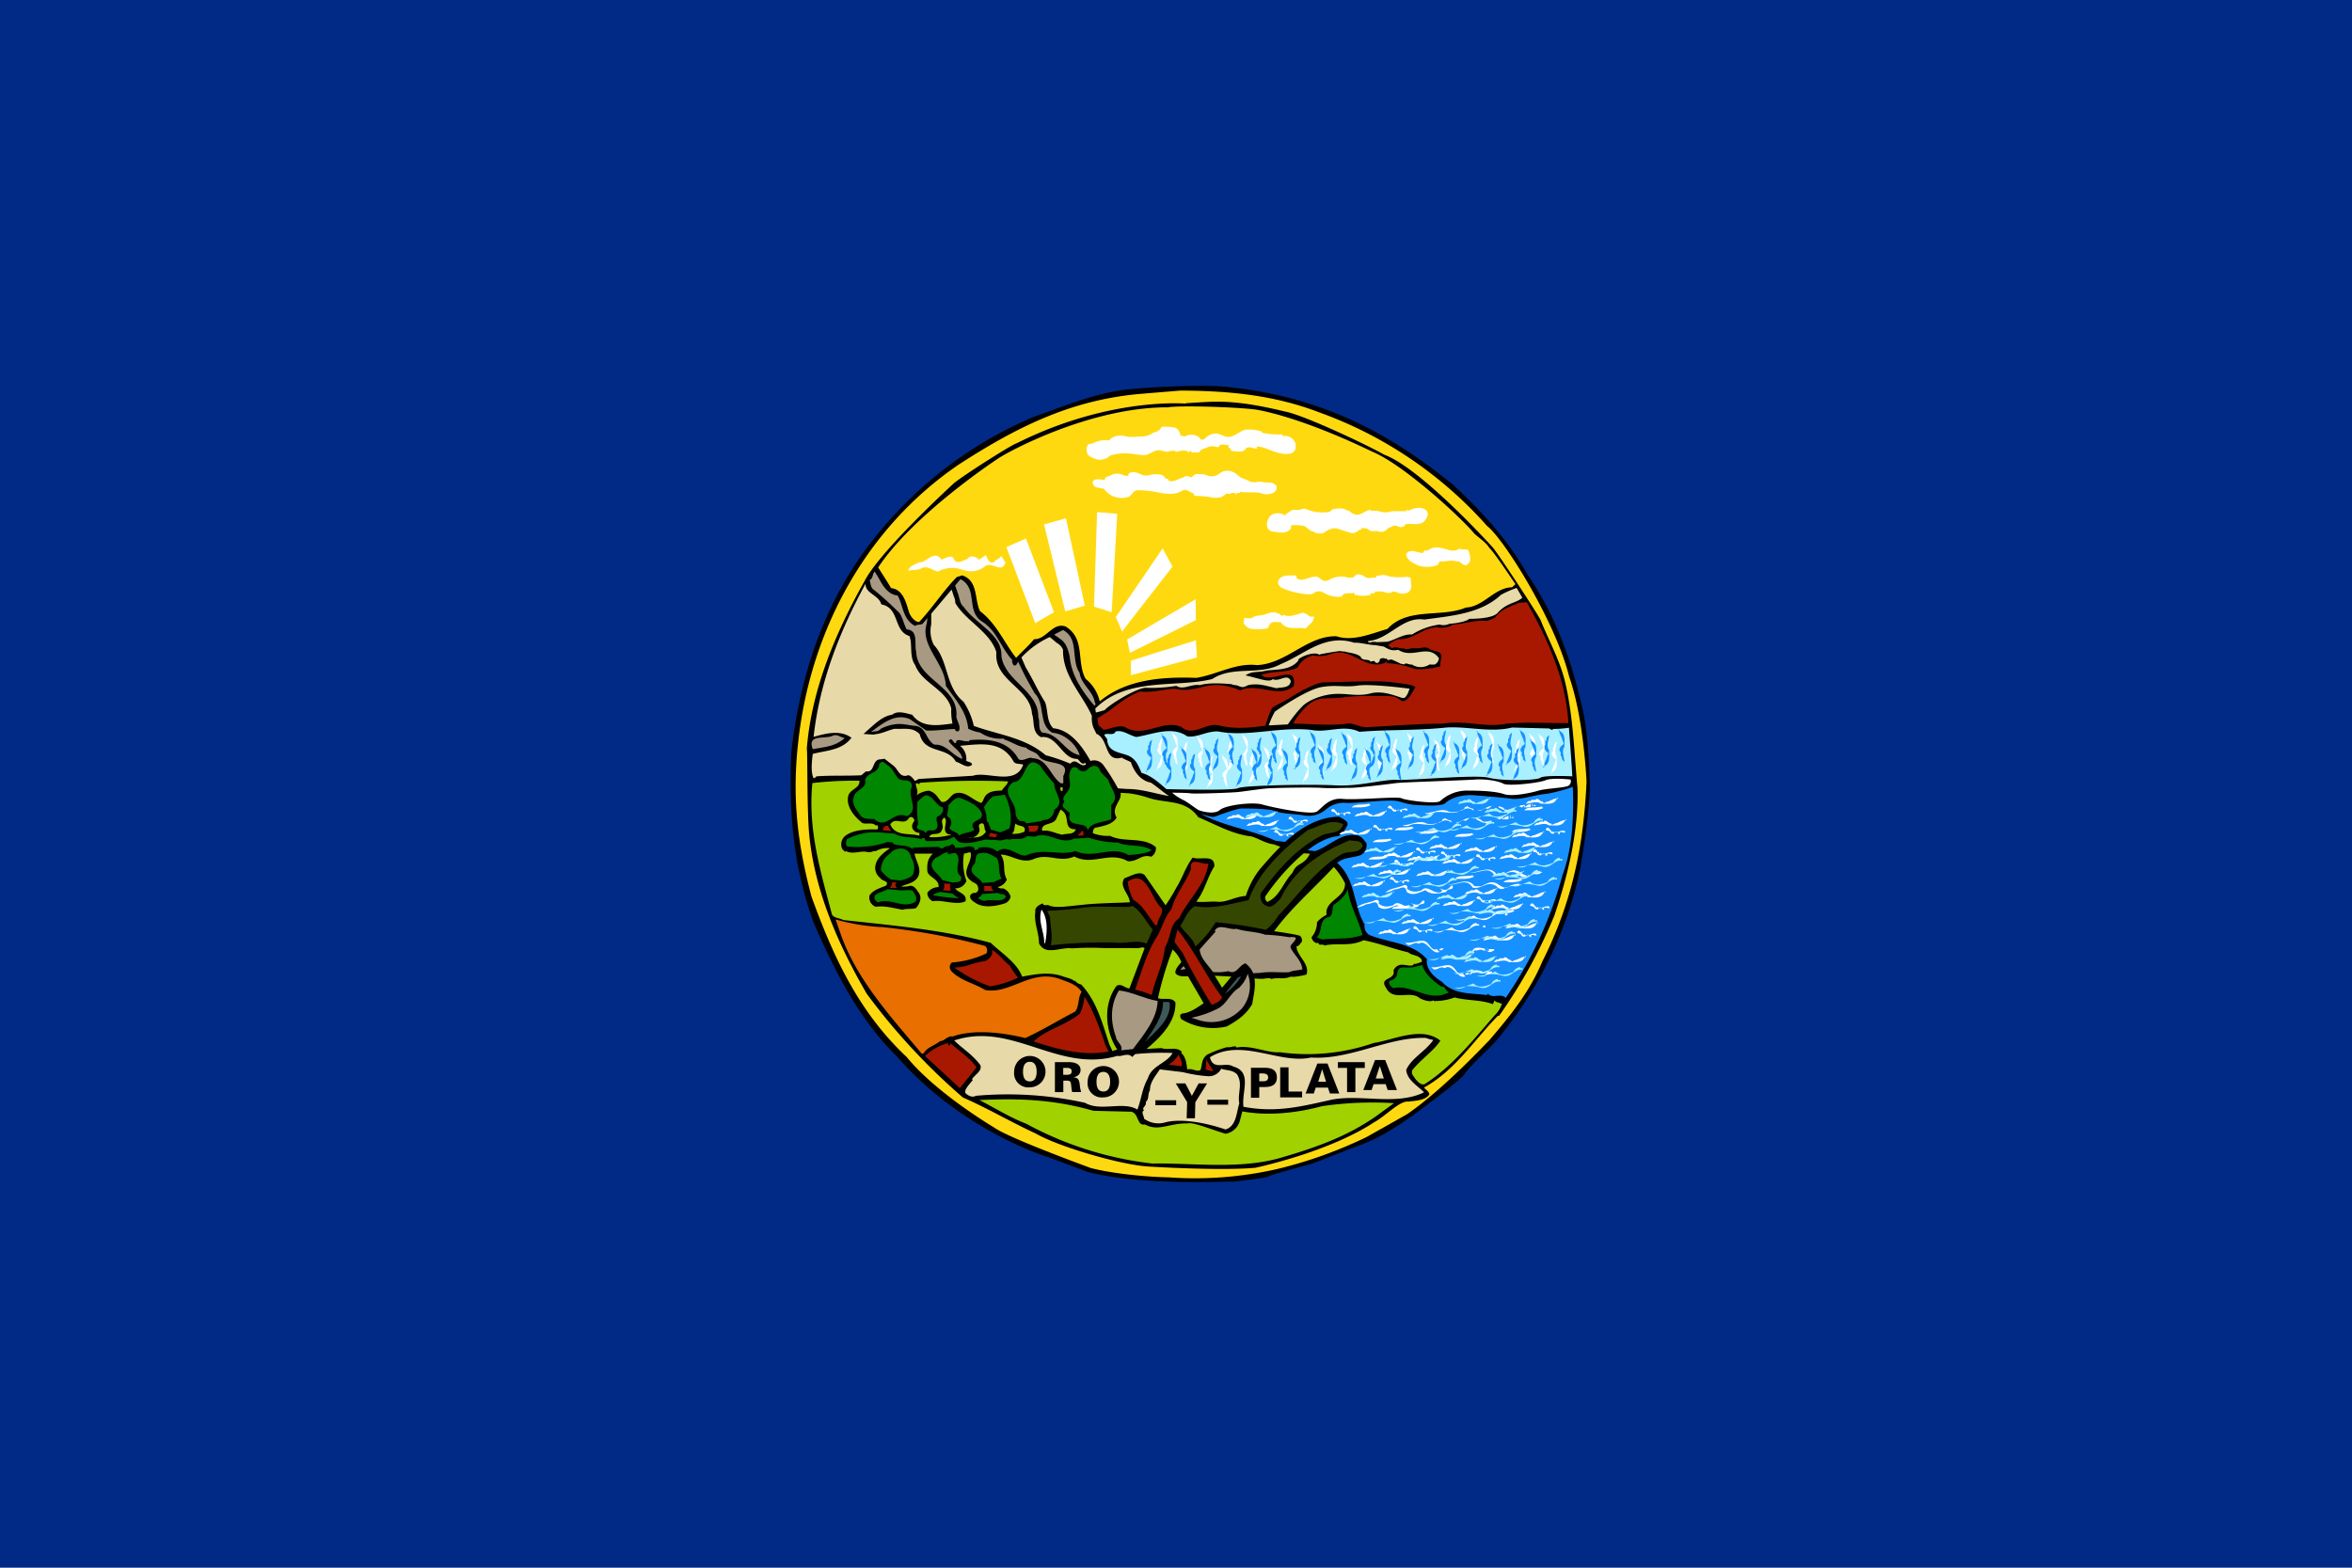 <svg xmlns="http://www.w3.org/2000/svg" width="600" height="400" viewBox="0 0 600 400"><path d="M0 400h600V0H0z" fill="#002a86"/><path d="M277.36 299c14.37 3.75 37.19 2.29 37.18 2.51 0 0 7.08-.79 8.77-1.21.85-.63 10.62-3.14 11.68-3.47 0 0 9.64-3.85 12.08-4.69 8-2.94 15.66-9.23 22.57-14.52l3.41-2.86c3.4-4.65 7-6.77 10.53-11.54a100.74 100.74 0 0019.44-41s3-16.76 2.51-23.75c0 0-.26-11-1.86-17.74-2.72-12-6.8-23.66-14-34.14-5.18-9.14-11.91-16.38-19.1-23-16.73-13.53-34.14-22.64-58.36-24.94-7-.56-19.54.25-22.47.53-9.23.6-17.88 4.29-26.17 7.24a103.12 103.12 0 00-43.71 35.13c-10.44 14.71-16 32.33-18 50.46-.68 15.27.52 29 5.66 43.33 5.16 11.79 11.48 24.66 21.21 34.13 12.17 14.05 28.47 22.45 38.74 25.82l9.85 3.67"/><path d="M277.94 297.93c5.12 1.41 13.94 2.35 20.16 2.47a94.37 94.37 0 0027.76-2.13 113 113 0 0022.73-8.14c3.79-2.12 10.34-5.83 10.34-5.83 9.37-6.37 20.76-18.74 20.87-18.74 5.64-6.56 10.41-12.53 13.61-20.15 7.78-15.39 10.61-30.06 11.32-46 0 0-.71-16.28-4.42-26.71-3.54-14.32-16.8-35.37-20.92-38.46a104.34 104.34 0 00-42.57-28.92c-11.33-4.38-22.67-5.61-35.72-5.66l-10.78.89c-17.41 1.65-31.12 8.49-45.95 18.12-24.45 16.8-37.7 43.42-40.7 70.29-1.64 14.12-.36 25.83 3.35 39.84 5.37 14.76 11.79 29.21 24.29 40.91 7.54 9.26 22.22 17.93 22.22 17.93 3.54 2.66 24.41 10.26 24.41 10.26" fill="#ffd90f"/><path d="M302.52 102.87c7.07-.35 11.31-1.24 25.28 2.13 4.78.88 20.87 8.48 25.29 11 9.54 3.54 27.58 23.53 27.58 23.53.95.85 11.81 17.41 12.34 18.69 2.21 5.52 5.16 10.66 6.41 16.5 1.89 8.39 2.15 17 3 26.28.35 11-2.5 22.6-5.92 32.67a128.16 128.16 0 01-14.09 25.53h-.31c-6.28 6.45-10.87 13.87-18.83 18.3.42.53 1.26.95 1.37 1.7-1.06 1.9-5.2 1.69-5.2 1.89-2.28-.44-5.95 3.7-8.93 5.28-11.75 7.71-30.27 11.59-30.27 11.59-8.91.82-27.06-.3-27.06-.3-7.29-.39-23.38-5.17-29-8.46-6.26-2.88-12.19-6.4-18.55-9.18a161.18 161.18 0 01-24.54-26.49c-7.29-12.55-13.51-26.64-14.74-41.5-.51-7.32-.32-20.19-.53-21 1.21-15.27 7.48-29.9 14.85-43 4.25-7.89 22.64-24.7 22.64-24.7 2.23-1.9 14.82-9.93 16.09-10.25 23.71-11.86 43.16-10.09 43.16-10.09"/><path d="M386.55 149c-2.49-3.71-5.45-8.06-6.64-9.24-.85-1.38-2.65-2.54-3.81-3.61-3-3.73-17.89-17.53-26-20.89-19.8-9.55-30.06-10.8-30.06-10.8-6.36-.71-19.62-1-22.1-.53-19.84-.05-40.68 11.26-43.36 13.09 0 0-21.54 14.13-30.56 27.77 1 1.58 2.35 3.66 3.3 5.27 3.08.32 3.81 3.71 4.55 6.05.31 1.17 1.69 2.77 2.64 2.56 3.4-3.61 6.18-8 9.58-11.44l1.38-.42c4.14 1.4 3.06 6.16 4.54 9.13 4.23 3.21 6.13 8 9.2 11.92 1.59-1.7 3.19-3.06 4.58-4.77 3.17.11 4.67-4.34 8-3.26 5.19 3.09 2.73 9 5.16 13.39a10.23 10.23 0 013.59 5.74c6.69-5.61 15.93-6.33 24.64-6 5.3-.84 10.09-3.9 15.49-3.25 7.64-.4 12.85-7.6 20.28-7.36 4.24 1.39 8.92-.71 13-1.88 5.11-5.6 13.79-2.82 20-5.45 4.56-.21 7.23-5.08 11.79-5.17l.93-.86" fill="#ffd90f"/><path d="M253.53 143.44c.85-.95 1.06-.53 1.91-1.58l1.05 1.69c-1 2.86-3.17-.21-5.09.83a5.57 5.57 0 01-5.52 1.06s-.32.1-.21 0a7.46 7.46 0 00-6.37.4c-1.48-.32-2.85-1.71-4.35-.76-1.16.53-2 .21-3.28.53.32-1.27 2-1.69 3.08-2.22l.21.1c1.49-.31 3.51-3.17 5.2-.72 1-.2 1.91-1.16 3-.52.74 2.12 2.44.74 3.71.33.53-.85 1.49-.64 2.23-.32l.63.54a15.68 15.68 0 001.7-1.17c.63.85.74 2.33 2.12 1.81" fill="#fff"/><path d="M401.23 200.84c.28 7.82-.09 15.6-2.68 22.59a101.4 101.4 0 01-14.42 31.15c-1.58-1.27-3.18.31-4.56-1l-.31.32c-3.61-.53-8.38 0-11.45-3.43-2-1.16-4.13-3.19-3.8-5.73-3.71-4.26-9.86-4.16-14.73-6.2a2.68 2.68 0 01-1.17-2.65c-2.95-5-2.19-11.47-7-15.74 2-1.57 3.93-1.15 6.06-2a2.85 2.85 0 001.39-3.07c-.74-.84-1.17-1.7-2.33-1.92-4-.86-7 2.74-10.73 4l-1.91-.21c2.23-1.8 5.32-3.49 7.86-3.59a6.21 6.21 0 002.13-2.53c.85-1.27-1.26-1.92-1.9-2.45-5.36.05-9.88 2.81-13.86 6.44l-2.49-.32c-6.15-2.82-13.29-3.71-19-6.86 0 0 2.67.94 3.37.77s5.66-2.13 7.08-2.13 6.9 0 8.66.7 5 .69 7.07 1.06a6.81 6.81 0 005.84-1.59 6.88 6.88 0 014.95-1.59c2.29.18 9.82-.84 12.73-.53 1.59.19 2.48.9 5.3 1.07s6.55.35 7.44-.53 3.53-2.29 7.6-1.94c2.66.23 6.71.52 9.19.87s6-1.05 9-1.24a43.15 43.15 0 006.58-1.76" fill="#1691ff"/><path d="M401.1 198c-.22-4.15-.59-8.3-.85-12.32a25.57 25.57 0 01-4 .31c-.43.53-.75-.12-1.17-.12l-9.34-.24c-5.52 1.37-11.35-.35-16.77 0-7.84.83-15.16.48-22.17 1.1-4-1.92-8.07.29-12.09-.46-8.17-1-16.24 1.86-24 .36-2.86-.12-5.42 1.67-7.85 1.25-3.91-2.78-8.91-.45-13 .17-1.81-.43-3.5-1.92-5.3-1.39-.43 1.27-2.54.1-2.86.93l.74 1c.09 3.4 3.27 3.31 5.51 4.26 2 1 2.43 2.56 3.27 4.36 2.42.65 4.37 2.46 6.34 4.14 0 0 17.05.45 18.29-.25s18.57-1.06 24.76-.71 12.2-1.58 15.91-1.41 20.16-1.41 23.35-.53 12.2.71 13.08 0 8.21-.37 8.21-.37" fill="#a8efff"/><path d="M334.06 218.26c-.53-.11-1-.53-1.49-.53" fill="#fff"/><path d="M332.57 217.73a56 56 0 00-9.79 11 1.32 1.32 0 00.53 1.39c3.19-1.38 4.05-5 6.39-7.41 1.18-2.86 2.89-1.7 4.47-4.89l-1.59-.08" fill="#a2d100"/><path d="M282.84 268.31a34.26 34.26 0 01-4.31.41c-4.88 0-10.19-1.42-14.85-3 3.09-3 8.18-4.11 11.8-7.08a12.35 12.35 0 001.17-4.34c2.39 3.73 3.91 8.17 5.41 12.5l.78 1.54" fill="#a81800"/><path d="M284 268.08a8.36 8.36 0 001-.3c-3.07-4.67-3.68-11.47-.17-16.23 1.28-.74 2.13.63 3.29.65l3.88-10.29-.53-.21a5.88 5.88 0 01-2.12.21h-7.64a71.67 71.67 0 00-8.28.07c-2.76-.43-6.8 2-8.38-1.3 0-2.75-1.36-5.3-.93-8.06-.2-1.17 1.07-1.8 1.92-2.12.1.75 1.16.33 1.38.43 1.61.93 5.3.23 8.17 0 4.14-.52 9.13-.51 12.63-.71-.1-2.12-2.86-4-1.37-6.14 1.92-.65 3.94-2 5.21-.74l5.28 7.65a48.43 48.43 0 002.77-4.54c1.6-2.55 2.35-5.3 4.16-7.64 1.91.76 5.63-1 5.51 2.25-1.81 2.85-2.46 6.25-4.59 9 1.38.21 3.93-.1 5.2 0 2.34.33 4.56-1.26 7.43-1.47a21.24 21.24 0 013.63-6.88c1.63-1.9 3.34-3.85 5.17-5.66l-1.71-.62c-1.95-.21-3.81-1.44-5.56-2-5-.54-9.22-3.09-13.67-4.91-3.28-4.68-8.27-3.42-12.83-5a26.3 26.3 0 00-4.83-1.1l-2.17-.13c.48 2.06-2.59 3.67-1 6.3-1 1.81-3.4 2.12-5 2.54-.85-.11-1.17 1.05-1 1.49a10.77 10.77 0 004.35.65c3.5 1.8 8.48.11 11.66 2.89a2.53 2.53 0 01-1.17 2.44c-2.54-.76-3.29 1.25-5.95 1.15-4.77-2.68-9 1.25-13.68-1.21-3.93 1.69-6.68-1-10.5.71-3.09 1.17-5.52-1.18-8.27-1.19 1.48 2.23.3 4 1.56 6.38a3.27 3.27 0 01-2.34 1.89 1.76 1.76 0 001.38.33 3.19 3.19 0 011.91 2.12 2.28 2.28 0 01-1.39 1.69c-2.23.75-5.41 1.26-7.42 0-.75-.52-1.7-1-1.48-2a1.26 1.26 0 011.26-.64 1 1 0 00.75-1.27c-.1-1.27-1.16-1.17-1.9-1.91-2.75-2.14.54-4.56 0-7.11-.64-.21-1.06.32-1.69.21a13.34 13.34 0 00.61 7 2.89 2.89 0 01-2.87 1.9c.63 1.15 3.07 1.28 2.64 3.3-2.22 1.16-5.94-.45-8.38 0a2.43 2.43 0 01-1.37-2.13 3.51 3.51 0 012.87-1.47c.21-2.13-2.44-2.36-2.86-4-.1-1.81 0-3.18 1.39-4.55h-4.66c.31 2 2 3.93.83 6.05-1.07 1.58-2.87 1.69-4.25 2.32a6 6 0 002.44-.2c1.17.21 1.49 1.07 2.12 1.91.84 1.28.09 2.86-.76 3.82-.95.32-2.76.1-3.39.43-2.55-.44-4.46-1.08-6.9-.77a2.52 2.52 0 01-1.58-2.87c1-1.49 2.77-1.9 4.25-2.54.85-1.26-1.06-1.06-1.48-1.91a3.26 3.26 0 01-1.16-3.61c.53-1.81 2.24-3.07 3.62-4a5.87 5.87 0 00-3.61.73c-.85-.11-1.17.52-2.33.2-1.7-.32-3.61.74-5.31-.22l-.21.21-.74-.75a2.83 2.83 0 011.18-3.6c1.91-1.26 5.2-1.47 7.75-1.35a.78.78 0 00-.1-1.18l-.21.22c-.95-1.17-3.08 0-3.82-1-1.8-1.48-3.81-3.93-3.27-6.48.33-1.9 3.08-2 2.87-4a89.26 89.26 0 00-12 .6c-1.2 11.87 2.16 22.81 5 33.54.63 1 2 .86 2.86 1.39 12.83 1.41 25.66 2.52 37.65 5.83 2.63 2.55 6.66 5 8 8.62 3.4-.62 6.69-1.26 10.08-.18 1.06.43 2.65.64 3.29 1.38l.11-.2a2.48 2.48 0 001.58 1c4 4.29 5.41 9.95 7.22 15.38l.82 1.71" fill="#a2d100"/><path d="M285.19 201.15a52 52 0 00-3.59-5.75 2.94 2.94 0 00-3.29-1.28l-.1.1c-2-3.6-5.07-8-9.53-8.4-1.79-1.81-1.26-4.56-2.1-6.69-1.83-2.87-3.18-6-4.9-8.81l-1.12-2.56a22.9 22.9 0 017.24-5.22l1.78 1.49a3.57 3.57 0 011.6 1.75c-.12 6.68 4.85 11.26 7.37 16.89a6.62 6.62 0 00.36 2.93l.8 1.64c3.28 1.39 1.89 7.33 6.46 6.07.63.43 1.58.74 2.33 1.17.73 2.22 2.31 4.67 5.08 5.21 1.79 1.18 2.85 2.23 4.65 3.42-3.23-.51-7-1.82-10.58-1.79l-2.46-.17" fill="#e8d9a8"/><path d="M353.07 165a8 8 0 001.61.79 4.27 4.27 0 002 0c3.7 2.44 7.64-1.68 10.39 2.15a2 2 0 01-1 1.59 5.77 5.77 0 01-1.37 0 4.14 4.14 0 01-4.56 0c-.53.22-1.49-.62-1.91 0l-1-.21c-.11-.11-2.11-1-2.11-1-.53-.21-1.06.53-1.49-.42 0 .42-.63 0-.63 0-.32.1-1.17 0-1 .62-.75 1.38-1.38.11-1.48.11l-.95.2c-.11-.74-2-.21-2.33-1-.43-1.06-3.71-1.39-3.82-1.48.11-.12-1.59-.13-1.48-.23s-5.09.72-5.41.93c-1.48-1.06-5.83 1-5.3 1.47-1.81 2.32-5 2.31-7.85 2.53-3 .73-3.55 0-5.67 1.28 3.56.76 6 1.9 7 .95 1.6.84 3.62-1.58 4.56.43-.11 2-2.54 1.58-3.61 1.9-2.54-.54-4.66-1.4-7.31-.77-1.17.53-1.25.67-2.53.14.11-.1-1.48-.19-1.59-.4 0 0-5.54-.61-8.08.23-2.44-.33-4.25 1.36-6.06.19a39.91 39.91 0 01-7.52.51c-2-.32-9.26 4-10.8 5.7l-2.22.6-.15-1c8.09-8.16 20.71-5.25 29.83-7.55 5.32-3.5 12-.82 17.42-3.78 6.06-2.42 11.27-7.92 18.9-5.46.84-.21 4 .61 5.3.59l2.09.35" fill="#e8d9a8"/><path d="M353.85 163.75c2.06-.44 4-2 6.37-1.86a17.4 17.4 0 017-2.53 3.56 3.56 0 002.54-.2s3.71-.21 5.1-1.27c0 0 6.15.12 7.32-1.67 2.44-2.55 4.46-2.22 6.18-3.71L386.9 150a27.14 27.14 0 00-4 1.77c-5.21 4.87-12.75 5.37-19.54 6.31-5.62-.87-8.92 5.06-14.34 5.48v.31c.21 0 .53 0 .64.22-.21-.43 1.4-.34 1.55-.23l2.58-.11" fill="#e8d9a8"/><path d="M330.28 184.64c4.58.05 9.51.63 14-.09 1.8.32 2.33.86 4.23 1 6.26-.3 13.38-.93 19.53-.9 5.73-1 11 1.1 16.23 0 5.41-.51 10.29-.08 15.81-.16v-.43c-.75-11.06-5.28-20.95-10.59-30.4l-2.05.16c-2.14 1-4.44 1.55-5.95 3.66a7.26 7.26 0 01-2.33.95c-2.65-.32-5.31.73-8.39.92a5.93 5.93 0 01-4 .73c-3.61-.11-6.27 3.27-10.1 3a7.39 7.39 0 00-2.55 1.58l1 .75c1.16-.63 1.69.21 3.08 0-.12.32 1.69.22 1.69 0h2.1c.53 0 1.81-.64 2.87.32l2.1.64c1.59.86.11 2.23.52 3.62a19.29 19.29 0 01-6.47.72 23.65 23.65 0 00-7.11-1.5l-.31-.44-.43.42c-5.1 1.8-8.37-4.15-13.57-2.36a8.22 8.22 0 01-4.56.41 5.74 5.74 0 00-4 3.07c-3 1.47-6.38.82-9.25 1.87 2.44 2.55 9.15-3.26 8.28 2.89-3.93 3.29-9.15-1-13.72 1.09a15.37 15.37 0 00-5.49-1.36c-3.92-.22-6.69 2-11.15.92-2.75.11-5.52 1.06-8.81.72-2.73.91-5.54 3.05-8 5l-2.93 1.81.26 1.76 1.33 1.19c1.66-.09 3.28-1.24 5.35-.74 4.87 3.1 9.56-2 14.43 0 3 2.67 6.26-1.14 9.54-.38 4.1 1 7.86.64 11.92.09 0 0 1.33-4.25 1.85-4.65s3.58-1.87 4.52-2.52 6.36-3.89 8.48-3.89 13-.49 16.24-.15 7.5.82 7.1 1.49-2.12 4.39-3.71 3.2-2.25-1.06-6.77-1.06a51.45 51.45 0 00-8.22.4c-3.71.4-5.77-.32-8.25 1.62a17.94 17.94 0 00-4.07 4.87" fill="#a81800"/><path d="M270.42 163c1.56.94 2.08 2.85 2.45 4.44.42 4.88 3.16 8.92 6.33 12.64.11-.2.53-.52.11-.74-.41-3.08-3.49-4.56-3.91-7.65-2.32-3.49 0-8.7-4.21-10.94-.74.4-1.5.78-2.27 1.16l1.49 1.08M259.74 168.85c-.2.29-.38.6-.56.91h-.64c-.1-.42-.52-.74-.31-1.36-2.85-3-3.8-7.24-7.51-9.69-4.55-2.67-1-8.48-5.69-10.94l-1.38 1.62.85 2.42c.33 1 .4 2.3 1.35 3.06 3.06 4.36 9.85 6.94 9.62 12.55.84 6.37 9.53 8.84 9.4 15.52.53 1.28-.22 3.09 1.05 4 4.24.13 5.61 5 9.53 5.76-.94-2.86-3.9-5.53-7-5.74-3.71-2.15-1.67-7.33-4.54-10.11-1.18-2.1-2.45-4.3-3.38-6.36l-.81-1.68" fill="#a89982"/><path d="M242.76 150.43l-5.2 6.15v2.72a7.92 7.92 0 00.63 5.21c3.92 4.25 2.84 10.62 7.61 14.55a18.7 18.7 0 012.63 6.16c6.14 2.25 13 2.91 18.33 7.48a47.63 47.63 0 016.25 2.14c1.71-1.7 2.44 1.17 4 .22a.62.62 0 00-.22-.43c-.95.84-1.48-1-2.11-1-3.72 0-5-6.16-9.11-5.54-2.44-1.28-1.58-4-2.31-5.95-.41-6.68-9.75-8.4-9.08-15.73-1.58-5.2-7.84-8-10.48-12.55a4.32 4.32 0 00-.39-1.73l-.57-1.75" fill="#e8d9a8"/><path d="M236.67 157.61l-1.34 1.58c-.74.31-1.37.1-1.9.52-3.18-1.7-3-5.21-4.44-7.76-3.28-.33-4.39-4.09-5.87-6.11-.64.74-.39 1.8-1.24 2.11.1.75.33 2.07.86 2.39 2.64 2.13 3.91 3.34 6.66 6 .95 1.28 1.16 3 1.9 4.25 3.07.22 1.9 3.72 2.42 5.74.29 7.22 11 8.84 10.24 16.58.21 1.17 1.27 2.55.63 3.61a.67.67 0 01-1-.52c-2.44.08-5 .51-7.32.39l-4.13-2.88c-3.81-1.63-7 1.12-9.94 3.23l1.51-.18a2.07 2.07 0 001-.62 11.5 11.5 0 013.82-1.17c1.91-.19 3.29.33 5.1.45 2.75.43 2.53 3.61 4.75 4.79 3-.21 4.56 2.76 7.11 3.63-.21-2-2.54-3-3.49-4.58 1-1.27 1 .74 1.9.54-.1-1.6 2.23-.11 3.08-.53v.2l.43-.42c4.46-.41 9.76 0 12.4 4.81 1.06.85 2.66-.73 3.6-.2 3.83.13 4.55 4.58 7.2 6.39h.64V198c2.23-4.23-4.34-2.67-6.14-4.9l.21-.21-.21.21c-.75-1.38-2.33-1.28-3.39-2.34-2.23-.32-3.82-1.6-5.73-2.14l.21-.2a9.23 9.23 0 01-6.15-1.5 10.67 10.67 0 01-3.07-1c-.31-4.25-3.27-7.45-5.7-10.94-.18-5.82-6.69-10.2-4.86-15.9l.2-1.51" fill="#a89982"/><path d="M225.63 193.58a6.87 6.87 0 01-1.11.17c-2.13.1-1.29 3.5-3.62 3.06l-1.17 1c-4 .2-7.95 0-11.46.28-.21.2-.42.53-.75.42-.73-1.59-.41-4.24-.19-6.15 3.72-.94 7.43-.93 9.88-4.11-2.86-2.13-6.58-1.09-9.66-.24 1.53-14 6.66-26.93 13.27-39.11-.21 2.54 3.39 2.86 4 5.31 4.77.87 3 6.8 7.19 8.08.84 2.35-.12 5.21 1.47 7.44 1.68 4.57 8 6.18 9.19 11.06a15.46 15.46 0 00.31 3.82c-3.4.43-7.75 1.26-10.29-2.25-1.58-.32-3.6-1.18-5.09 0-2.49.37-4.38 2.32-6.31 4l-1 .91 2.48.17 1.26-.21c1.34-.25 2.74-.95 4.12-1.27 2.55.12 4.68-.51 6.48 1.39 1.25 5.1 7 3 9.21 7 1.38.33 2.86 1.93 4.14.76-.11-.74-1-.63-1.49-1a4.24 4.24 0 00-1.58-3.82c5.1-.41 10.51-1.45 13.57 3.87.43.94 1.7.63 2.54.94-1.92 5.53-9.23 1.59-12.84 2.84l-13.8.81-1 .53c-.31-.53-1-1.38-1.69-1.49-2.21.86-2.59-1.61-3.82-2.46l-2.27-1.76" fill="#e8d9a8"/><path d="M227 195.72c.91.77 1.41 2.1 2.26 3 1.27.85 3.18-.31 3.39 1.92-1.39 2.86 2.1 5.83-1.3 7.64-3.5-1.61-5.21 3.58-8.28.72-1.27-.13-2.75.19-3.6-1s-2.33-2.86-1.68-4.56c.21-2 3.61-2.21 2.87-4.45.75-2.12 3.61-1.57 3.62-4.12a2.18 2.18 0 011-.51l1.73 1.3" fill="#008600"/><path d="M215.51 188.31c-2.55 2.22-4.88 2.22-8.17 2.84-1.58-3.92 3.19-2.52 5-3.38 1.17-.63 2.13.44 3.18.54" fill="#a89982"/><path d="M242.67 213a1.78 1.78 0 00-.7-.13c-2-.74.12-3.39-1.05-4.24-1.38.75.1 2.12-.64 3.08-.43 1.8-2.87.41-3.19 1.89a16 16 0 004.19-.29l1.4-.3" fill="#a2d100"/><path d="M265.59 209.49a3 3 0 011.43-.34 2.85 2.85 0 001.92-2.54c3-1.89-.1-4.34 0-6.68a39.93 39.93 0 01-3.6-4.57c-4.12-3.3-3.29 4.13-6.9 4.22-3.51 2.76.94 4.89.61 8 .21 1.07.74 2.12 2 1.91a2.55 2.55 0 01.81.6l3.7-.55" fill="#008600"/><path d="M264.08 212.15c.47-.27 1-.56.71-1.51l-2.5.09a4.09 4.09 0 01.19 1.47h1.6M276.34 213.21c.12-.53 0-1.49-.31-1.15l-1.14 1.13h1.45" fill="#a81800"/><path d="M274.11 213.94c-3.71 1.8-6.46-2-10.18-.44l-1.92-.16c-1.12 1.13-2.88.51-4.54.88-1-.32-2 .43-2.78.16l-3.16-.17c-1.81.31-4 1.15-6.06.82-1.14-.07-1.52-.92-2.1-1.51l-1.83.81a27.7 27.7 0 01-5.29.25c-.11-.2-.53-.42-.32-.74h-.74v.32c-2.06-.72-5.11-.26-7.05-1.48l-3.45-.26a15.7 15.7 0 00-8.6 1.67c-.32.53-.43 1.6.11 1.91a24.4 24.4 0 0010.4-1.23c.32.42 1.26-.22 1.26.52 1.81.74 3.51.12 5 1.4v-.42l6.47-.2c.43.21 1 .63 1.38.21 1-.73 1.38-.11 2.23-1 .21.33.85.54.63 1h1.17c1.27.12 2.87-.93 3.93.23a.33.33 0 00-.11.43c.32-.22 1.06 0 1.07-.63 1.37-.32 3.6-.21 4.77 1 2.65-2.32 5.82 2 7.84.76 4.15-1.68 8.17.35 12.11-.92 4.77 2.14 9.23-1.56 13.47 1 1.7-.1 4.67-.29 5.94-1.24-2.43-1.6-6.15-.77-8.58-1.93a23.87 23.87 0 01-7.37-1.22l-3.66.22" fill="#008600"/><path d="M254.07 213.68a1.47 1.47 0 01.35-.8l-1.81-.39a3.08 3.08 0 01-.36.88" fill="#a81800"/><path d="M255.1 212.38a17.1 17.1 0 002.37-1c.85-2.45.22-6.05-1.14-8.6l-3 .41A8.93 8.93 0 00251 206a8.84 8.84 0 01.73 3.62c.64.1.42.84.74 1.16a2.55 2.55 0 01.2.86l2.42.71" fill="#008600"/><path d="M227.37 212.07a3.88 3.88 0 01-.78-1.34c-1.08-.15-1.15.49-1.44 1.09l2.22.24" fill="#a81800"/><path d="M282.75 199c.43 2 3.07 4.35.73 6.37V209c-1.91.95-5 .62-6 2.85-.31-2.65-5.62-.23-4.55-4.27-.52-1-2.75-1.48-1.37-3-1-1.16.86-2.32 1.17-3.28.76-1.69-.73-3.39.66-5.19.21-.53 1.06-.42 1.49-.1a1.77 1.77 0 002.33.53c.95-.95 2-1.69 3.18-.52.32 1.28 1.59 2 2.32 3" fill="#008600"/><path d="M257.18 199.37c-.32 1.06-1.07 1.37-1.6 2.33-1.7.09-3.72.09-4.56 2-.21.42-.33 1-.75 1.16-2.23-.75-4-3.09-6.47-2.46-1.38.32-2.13 2.76-3.71 2.12-1.06-1.28-1.48-2.34-3.18-2.78a6.49 6.49 0 00-3.09 1.17c.54-.95-.1-1.91-.2-2.86.22-.64 1 .53 1-.32a203.67 203.67 0 0122.59-.35M271.08 201.11c0 .2.11.62-.21.74-.43-.11-.43-.85-.21-1.07.11.21.53 0 .43.33" fill="#a2d100"/><path d="M240.51 206a1.94 1.94 0 01-1.39 2.33c-.75 1.06.84 2.45-.54 3.39-1 .53-2-.43-2.44.95-.2-1.27-3.18-.44-1.91-2.44a25.5 25.5 0 01-.19-5.63c.74-.64 1.38-1.49 2.23-1.69 1.9.21 2.43 2.65 4.23 3.09M250.48 207.73c.31 2-3.73 1.37-1.93 4-1.16.85-2.86.63-3.82 1.48-.53-1-2.23-1.07-2.54-2a1.93 1.93 0 000-2.55c-1.16-.42 0-2-.29-3.18.94-.84 1.69-2.12 3-1.89 1.91.73 4.88 1.92 5.62 4.15" fill="#008600"/><path d="M391.18 205.7l.42-.43-.21-.21.42.64.11-.22c.32 0-.53.32-.95.22h-.11v-.7h.1c.11.2-.1.52.21.74M390 206h-1.28l.22-.1c-.11-.12-.22-.34-.43-.22 0 .74-.84 0-1.17 0l.21.2c.43-.74.85-.2 1.39-.62-.12.3.2.42.31.64.11-.53.75-.53 1.17-.85-.11.42.42.95-.43.95M380.67 205.65c0-.19-.53.44-1.17.75-.63-.42-1.27.2-1.9.52l-.32-.31-.21.21c.53.22 2.66-1.27 3.61-1.17M375.89 206.39v.43c-1.37-1-2.22-.43-3.18.09l-.21-.1c-1.91 1.47-5.41-.55-7.64.93-.42-.11-1.06.1-1.38-.22 2.13-.09 4.36-1.48 6.16-.4a5.37 5.37 0 003.82-.73c.21-.12.21-.43.21-.53s.21.1.32.1l.21-.31a5 5 0 001.69.75M383.53 206.2l.21-.2-.21.2.43.43.21-.21v.21a4.89 4.89 0 002-.41c-.21 0-.86 1.37-1.7.62H384c-.21-.11-1.17-.54-1.7-.84v-.32c.43.2.95.21 1.27.52" fill="#fff"/><path d="M274.44 211.61c-.53 1.49-2.44.95-3.4 1.37-1.91-.32-3.18-1.28-5.19-1-.31-2.12 2.55-1.37 3.51-2.86l1.17-2.54c2.86 1.39.3 5.1 3.91 5M233.28 209.37c-.43.64-.86 1.38-.43 2.13a1.93 1.93 0 001.69 1v.74c-2.33-.76-6.15.3-7.42-2.89 1.28-2.12 3.5.54 4.78-1.68.75-.53 1.27.11 1.38.74" fill="#a2d100"/><path d="M342.67 210.33c-.85 2.64-3.72 1.89-5.52 2.85-6.48 3.37-11.17 8.66-15.54 14.81-.21 1 .11 2.65 1.38 3.08 1.48.84 2.54-.74 3.61-1.69 3.63-7.73 10.53-12 17.76-15 1.16.33 3.08-.08 3.28 1.5-1.07 2.12-3.61 1.06-5.42 2.11-6.27 3.59-11.28 10.68-16.06 15.55a13.82 13.82 0 01-3.2 3.7 116.29 116.29 0 00-12.83-1.94 27 27 0 01-5.22 6.24c-.41-2.13-2.74-3.51-3.8-5.32 1.27-1.8 1.71-3.82 3.73-5 4.67.86 9.55-.72 13.69-1.55 2.57-7.31 9-13.24 15.12-17.9 2.86-.83 5.84-3.05 9-1.46" fill="#354600"/><path d="M251.53 212.18c-1 1.59-2.56 1.58-4.57 1.48a2.37 2.37 0 002.86-1.48c.32-.84-.74-1.8.65-2.12.95.11.41 1.48 1.06 2.12M261.28 212.22a6.22 6.22 0 01-3.18.51c.95-.63.53-1.8 1-2.64.53.95 2.86.22 2.22 2.13" fill="#a2d100"/><path d="M360.6 211.34l.21-.21c-1.48 1-3.4.62-5 .72.75-1.06 2.66-.51 4.47-.93l.31.43M362.5 217.07l.21-.21c0 .21 0 .52.2.52l.33-.31-.11.21c1.27.54 1.9-.52 3-.19 0 .2.1.31.2.31l-.52.21v-.21h-1v.6a.54.54 0 00-.42-.21c-.43.43.21 0 0-.21s-.32-.42-.53-.32-.21.32-.21.53a.55.55 0 00-.21-.42c0 .62-.75.42-1 .2-.31-.95-1.79-.32-.94-1.28.52-.19.84.44.95.75" fill="#fff"/><path d="M229.63 224.71c1.27-.43 3.13-.74 3.4-2a4.78 4.78 0 00-.62-3.93c-.42-3-4.24-2.67-5.31-1a4.85 4.85 0 00-2.34 4.35 9 9 0 002.57 2.3l2.3.21M226.42 226.91c-1 .57-2.45.82-3.17 1.53-.53.75.1 1.49.74 1.8 3.5-1.25 6.36 1.83 9.55-.18.63-1.16-.31-2-.74-2.85a10.63 10.63 0 00-2.68 0l-3.7-.35" fill="#008600"/><path d="M226.89 226.6a1.78 1.78 0 00.67-1.41l1.25-.13c-.47.31-.59.76 0 1.49h-2" fill="#a81800"/><path d="M360.58 217.38c-.75 1.91-2.86 1.27-4.15 1.37-.94-.84-2.86 0-3.82 0 .43-.43.43-.52 1-.74l.11.21c.42-.64.95-.43 1.38-.43.75-.95 1.49 1.08 2.12.22a.54.54 0 00-.21.32c.42.53.75-.1 1.17-.1.63-.1 1.7-.85 2.44-.85l.21-.31v.53l-.21-.22" fill="#fff"/><path d="M243 225.19c.6-.13 1.41 0 1.66-.28.64 0 .53-.75.53-1.27-2.12-1.49.22-4.14-1.15-5.74-.74-.63-1.59.2-2.23 0v-.42c-1.27 0-2 1.05-3.08 1.36-2.72 2.45.46 3.7 1.68 5.73l2.59.62M243 228a5.27 5.27 0 001.76 1.19 47.18 47.18 0 01-6.79-.76c.47-.54 1.29-.61 1.93-.86l3.1.43" fill="#008600"/><path d="M240.5 227.18a1.32 1.32 0 00.37-.91 2.55 2.55 0 00-.05-.83l1.68.06a1 1 0 00-.14.77 2.28 2.28 0 00.21 1l-2.07-.09" fill="#a81800"/><path d="M253.6 225.05a9 9 0 011.92-.85c-1-1.49-.31-3.83-1.26-5.32-1.27-.64-2.44-1.6-4-1.17-1.58-.11-1.27 1.7-1.6 2.65-2.32 2.4.88 3.2 2 4.93l3-.24M250.58 228.13a2.59 2.59 0 01-1.13 1 4.34 4.34 0 001.7.75c1.91-.64 4.56.65 5.52-1.16-.32-.21-.64-.75-1.16-.52-.33-.11-.69-.22-1-.36l-3.88.26" fill="#008600"/><path d="M253.49 227.31a1.69 1.69 0 01-.63-1.23H251a1.84 1.84 0 010 1.27h2.54M308.26 220.3c-.65 5.42-5.22 9.21-7.46 14-1.81 1.15-2.14 3.38-2.67 5.29a19.74 19.74 0 01-1 2.33c-.33 4-2.46 7.84-3.32 12a19.14 19.14 0 00-4.24-1.39c1.61-4.46 3-9.65 5.66-13.68 1.28-2.22 1.82-4.87 3.63-6.88.85-3.5 3.63-6.78 5-10.28-.53-3.28 2.86-.95 4.35-1.36" fill="#a81800"/><path d="M319.7 248.33a6 6 0 00-2-2.54c-1.81.65-2.23 3-4.35 2a12.72 12.72 0 01-3.93.21c-1.38-2-3.17-3.41-3.38-5.75l4.05-4.54-.21-.21c1-2 3.82-.1 5.52-.52 2.33.76 5.4.76 7.31 1.51a50.56 50.56 0 016.26.65 3 3 0 011.59.11c0 1.17-1.92 1.8-1.17 2.87.94 1.69 2.64 3.08 2.85 5.19-.85.33-2.34.21-3.29.74-2.34.17-5.17-.23-7.4.18l-1.89.09" fill="#a89982"/><path d="M320 249.61c.38 1.95-.17 4.15-.56 6.59-1.6 2.75-3.83 4.22-6.48 5.7a15.51 15.51 0 01-11.65-1.9c-.2-.52-.53-1 .22-1.38 2.12-.2 3.92-1.58 5.52-2.63-1.27-2.23-2.64-4.57-4-6.91-1.17.11-2.54.09-3.18-.75-.21-1 .85-2 1.49-2.86a8.64 8.64 0 00-2.22-3.19 84 84 0 00-3.74 12.4c1.38.54 3.5-.41 4.45 1.08.2 4.78-3.63 8.8-7.36 11.87l3.83-.21c1.38.64 3.92-.51 5.19 1l-.21.21c1.27 1.06 1.37 2.87 1.58 4.25 1.38-.42 2.33.75 3.39.11.44-1.38.23-2.86 1.72-3.92a32.4 32.4 0 015-1.89c.95.21 2.34-.62 2.44.11 3.71-.73 7.64 1.41 11.14 1.2a51.67 51.67 0 0023.87-2.37c5-.73 12.22-4.42 17-.59-1.71 2.65-5 4.77-7.24 7.62v.84c.64 1.06 1.9 3 3.18 2.66 7-4.43 12.55-11.42 17.88-17.56a6.83 6.83 0 002-3.39c-.1-.1 0 .64-.52.32-.32-.32-1-.11-1.48-.75l-.43.95c-3-1.17-6.58-.86-9.76-1.72a14.55 14.55 0 01-5.31.92v-.2c-1.06.63-3-.22-3.6-.54-2.44-2.13-6.8 1-8.59-2.68-1.9-2.76 2.55-1.79 1.92-4.44 1.39-2.45 3.29-.85 4.89-1.26l.42-.43c.21.21.52 0 .85-.08l1.05-.37a2.68 2.68 0 010-.49c-.84-1.39-2.65-1.08-3.39-1.92-4.24-1-7.2-2.25-11.45-3.11-3.5 1.69-6.58.61-10 1.34-.42-.52-1.48.21-1.48-.63h-.64a1.87 1.87 0 01-1.16-1.49 5.77 5.77 0 001.39-3.82 7.74 7.74 0 012.45-1.89c-.63-3.72 4.89-4.24 4.69-8.06a18.76 18.76 0 00-2.85-4.14c-5.11 5.5-11 10.57-15.23 16.39 2.34.33 4.46.65 6.37 1.09.74.21.74 1.16.74 1.58-.43.32-.64 1.17-1.39 1.17 0 2.45 3.49 4.47 2.53 7.23-1.27.32-3.4.73-4 .51-1.91.84-3.18.1-5 .63-.26-.4-1.25-.15-2.23-.05l-2-.08" fill="#a2d100"/><path d="M361.51 246.54c-1.1.48-2.78.26-3.88.33s-1.17 1.27-1.28 2a2.46 2.46 0 01-1.91 1.37c-.32 1 .42 1.39.95 1.91 4.88-1.15 9.12 3.85 14.32 1-.95-.1-.95-1.59-1.9-1.38-1.81-1.12-4.25-3.1-5-5.51l-1.32.26" fill="#008600"/><path d="M383.48 223.08c1.17-.53 2.35-1.39 3.62-.85.52 0 2.33 2 3.5.86a5.64 5.64 0 012.86-.63c-1.27 1.16-2.12.1-3.5.95l-.11-.21a1.42 1.42 0 01-2.12.2 2.7 2.7 0 00-2.86-.76c-1.06.32-2.34 1.17-3.61.73-1.48-2.65-4.13-.33-6.36-.75 2.33.11 5.1-2 6.89.45h1.69" fill="#fff"/><path d="M296.35 231.73c.52 1.59-1.17 2.64-1.07 4.25-.22-.12-.33.1-.43.2-1.9-2.24-3.06-5-5.72-6.6a13.54 13.54 0 01-1.46-4.56c4.78-3.59 6 4.47 8.67 6.71" fill="#a81800"/><path d="M359.07 226.39l-.21.22c.95 1.16 2.75 1 3.82.54 1.49-1.69 3.4 1.6 5.2.23 0-.33-.43-.54-.64-.76.85.43 1.81.76 2.55-.2.21-.21.42-.53.75-.42.52 1.26-1.39.52-1.6 1.58-1.81.31-3.72.94-5.31-.44-1.27.42-3.29 1.69-4.77.41-.42-2.13-1.81-.53-3.08-.64a6.61 6.61 0 01-2.44.83c1.7-1.15 2.12-.94 4-1.58.11.12 1.39-.94 1.7.22" fill="#fff"/><path d="M347.58 238.57c-3.61 1.26-6.69.72-10.3 1.14l-1.38-.53c1.6-1.49.44-4.67 3.1-5.19 1.16-.43.75-2 1.17-3.08 1.38-.95 3.3-2.43 3.62-4.13.42 4 2.74 7.76 3.79 11.79" fill="#008600"/><path d="M294.1 237.13l-1.59 3.61c-2.54-1-5.42.08-8-.24a121 121 0 00-16.45.7c.54-2.45-.09-4.78-.2-7.21l-.73-1.6a84.76 84.76 0 008.59-.72c3.82-.62 8.39-.18 12.2-.28l1.06-.22c2.23 1.5 3.18 3.74 5.08 6" fill="#354600"/><path d="M266.61 240.66h-.21c0-3-1.68-5.52-.71-8.59 1.69 2.24 1.46 5.84.92 8.59M382.3 232.4c0 .85.84-.2.63.75-2-.43-2.87 2.22-5.21 1.47a10.94 10.94 0 00-3.6-.32 2.66 2.66 0 01-2.86.3c1.8.32 3.61-.61 4.78-1 1.48 1.37 3.28.64 4.56.12a2.15 2.15 0 011.7-1.28M383.24 232.73l.21.63-.21-.63M384.63 233.36c-.12.33-.53.11-.75.22l.21-.64c.32.42.32-.11.53.42" fill="#fff"/><path d="M224.72 236.51a168 168 0 0126.61 4.86 1.6 1.6 0 01.31 1.9 25 25 0 01-8.81 2.31 1.54 1.54 0 00-.11 2.23c2.33 2.44 5.72 3 8.58 4.79 6.47 1.19 11.69-5.48 19.1-2.8 1.91.74 4.35 1.38 5.52 3.3-1 1.48-.54 3.5-1.61 5-4.15 2.12-8.4 4.76-12.76 6.76-6.15-1.49-13.25-2.26-18.56-.38-1.16-.31-2.23 1.27-3.18 1.17-1.6 1.27-3.19 1.47-4.26 3.18h-.42c-8.14-9.68-16.71-19.05-20.71-30.62l-1.26-3.61a53.63 53.63 0 0011.56 1.94" fill="#e86f00"/><path d="M311.77 254.48c-.53 1.17-1.7 1.49-2.66 1.9-2.53-4.14-5.27-8.81-7.38-13.17l-2.12-2.87.76-3.18c4.44 5.52 7.18 11.7 11.4 17.34" fill="#a81800"/><path d="M366.67 242.18a.62.62 0 00.21.44c.53.1.11-.53.43-.44.43-.41.64 0 1.07-.41-.12 0-.33.95-1.07.63-.32.1-.21.31-.21.52-1.81.74-3.28-3.5-5.19-2.12-1.27-.86-2.34 1.36-3.4-.35 1 .44 2.86-.41 4.15-.39 2.12-.21 2 2.76 4 2.12M380 242.48c-.21-.21-.43-.53-.75-.32h1.91c.11.53-.53.53-.85.73h-.74c0-.84-.53.22-.74-.63a.53.53 0 00-.22.43c-.94-.85-1.37 0-2.44-.22l-.63.63c.11-1.7 2-1.37 3.29-1 0 .44.84.65 1.17.33" fill="#fff"/><path d="M257.58 246.37a18.74 18.74 0 002.12 3.08 25 25 0 01-7.12 2.22 35.94 35.94 0 01-9.12-4.8c2.87 0 5-1.36 8-1.67.95-.64 2-1.49 1.59-2.86 1.81 1.06 3.08 3 4.55 4" fill="#a81800"/><path d="M301.08 247.45l.85-.94.52.74-1.38.2M316.54 257.57a10.41 10.41 0 01-11 2.62l-1.59-.52a25.42 25.42 0 006.69-2.32c2.34-1.16 3.19-4 5.43-5.29a8.85 8.85 0 002.23-3.6 9.07 9.07 0 01-1.72 9.12" fill="#a89982"/><path d="M311.78 252.05l-1.9-3.09 4.24.22-2.34 2.82" fill="#a2d100"/><path d="M316.56 249.19a14.32 14.32 0 01-4.05 4.35c.85-1.17 2.24-2.87 3.31-4.14.31 0 .42-.31.74-.21" fill="#3c5858"/><path d="M295.32 255.39c-.12 4.46-3.42 8.48-6.3 12.29l-3.08.31c.75-1.17-1.16-2.13-1.25-3.4-1.48-4-1.47-8.29.77-11.88 3.5.43 6.47 2.14 9.86 2.69" fill="#a89982"/><path d="M298.4 255.82c.52 4.24-3.74 7.42-6.29 10.06 2-3.18 4.58-6.24 4.59-10.28.53.22 1-.19 1.7.22" fill="#3c5858"/><path d="M365.65 265.36c-2.13 3-5.53 4.55-6.92 7.61.2 2.65 3.06 4.15 4.54 5.75-7.44 3.58-16.77.16-24.41 2.06-7.44 1.67-13.59 3.14-21.65 1.62-.53-3.82 2.36-8.89-2.62-10.28-2-1.29-5.1 1.15-5.94-2.36 8.18-5 17.72 1.85 25.79.07 10 .67 19.86-5.35 29.3-5a10.43 10.43 0 001.91.53M285 269.37c.95.42 2.76-.95 3.82.33l.75-.74a68.75 68.75 0 019.55-.29c-1.28 2.54-5.32 3.17-6.28 6.45-1.49 2.65-1.61 5.1-2.68 8-3.6-2.24-9.44.6-13.36-1.74a91.81 91.81 0 00-27.9-1.78c-.75.52-2 0-2.65-.76-.21-.95 1-2.11 1.92-3.27l-.21-.22c.85-1.26 2.66-2.11 2.13-3.59-2.22-2.88-4.13-3.84-6.67-6.28 14.76-4.94 26.51 8.36 41.58 3.94" fill="#e8d9a8"/><path d="M242.45 266.17c2.12 1.92 5 3.74 6.66 6.17l-4.25 5.3-8.89-8.2a14.05 14.05 0 015.73-3.27c.32.11.11.64.54.54.2 0 .21-.34.21-.54M301.43 272.07l-3.29-.43a6.9 6.9 0 002.56-2.64c.21 1.06 1.06 1.81.73 3.09M309.58 273.22a3.5 3.5 0 01-2-.38l.16-2.46a26.58 26.58 0 001.84 2.84" fill="#a81800"/><path d="M295.91 272.8c-1.17 1.79-2.55 3.27-2.56 5.4-.64 1.06-.12 2.12-1.07 3 .31 1.06-1.17 1.37-.43 2.11-.85.43 0 1.39 0 2.13a6.23 6.23 0 005.19 1c3.34-1 9.2-.42 15.6 1.75 2.76-.85 2.76-4.24 3.51-6.68-.52-2.53 1-5-.61-7.43-1.27-1.16-2.44-.86-4-1.39a3.58 3.58 0 01-3.24 1.92 36.79 36.79 0 01-6.57-1.05l-5.79-.7" fill="#e8d9a8"/><path d="M288.77 283.71c1.8.63 1.26 3.61 3.28 3.19 3.6 1.92 6.08-.38 11-.26 1.26-.42 6.65 1.8 9.61 2.64a4.57 4.57 0 003.62-3.26l.64-2.45c6.25 1.19 13.79.47 20.27-1.32a89.62 89.62 0 0118.41-.77l-4.6 3.36c-7.23 5-14.68 7.78-24.41 10.61-10.62 3-22.34 1.25-32.63 1.43a88.36 88.36 0 01-32.23-10.19c-4-1.49-8.88-4.51-11.87-6 10-.5 19-.16 29.07 2.73l9.86.24" fill="#a2d100"/><path d="M282.8 112.33a7 7 0 00-4 .79 2.65 2.65 0 01-.9.15c-.82.38-.82 1.57-.55 2.37s1.33 1.19 2.12 1.45a3.48 3.48 0 002.38 0c.67-.12 1.2-.92 1.86-1a12.82 12.82 0 016-.13c1.06 0 2.25.39 3.05 0a21.1 21.1 0 012-.93c.92-.4 2 .14 2.9.25a12.67 12.67 0 011.91-.31.9.9 0 001.17.12 7.77 7.77 0 012.1-.06.44.44 0 01.13.28c.54.39.41-.93 1.16.21 0-.09.18-.21 0 0a11.11 11.11 0 011.64-.09c.39 0 .27-.53.7-.65.48-.28 1-.4 1.55-.67a3.64 3.64 0 012.59 0c.45 0 .45-.48.75-.65a6 6 0 012 .17c.27.12 0 .4 0 .48s.31.18.44.18a.9.9 0 00.5.78c1.36.15 2.95.54 3.72-.84.29-.07.83-.07 1.06-.11a3.28 3.28 0 001.62.3.74.74 0 00-.24-.5 8.67 8.67 0 012.5.5c2 .8 4.11 1.72 6.24 1.32a1.91 1.91 0 001.31-1.32c0-.54.13-1.07-.13-1.46a2.72 2.72 0 00-3-1.68c-.16 0-.29-.44-.43-.44a19.74 19.74 0 01-5-.42c-.06 0-.06-.37-.11-.32a10 10 0 00-4.2-.45c-1.33.4-2.25 1.33-3.57 1.73s-2.39-.54-3.69-.77a4 4 0 00-3.07 1.37c-.27.2-1.06.32-1.19-.07s-.67-.67-1.07-.8a3.47 3.47 0 00-2.73.21c-.32.06-.72-.21-1.16-.1a3.19 3.19 0 00-.88-1.84c-1.19-.66-2.52-.39-3.71-.52-.27 0-.4.4-.71.75a3.07 3.07 0 01-1.59.75c.19.1 0 .1 0 0a5.3 5.3 0 01-3.4 1 21 21 0 01-3.08.11c-1.7-.52-3.68-.52-4.88.94M281.6 122.41c-.93 0-2-.4-2.65.26-.53.41 0 1.07.2 1.42a6.7 6.7 0 002.45.57 5.49 5.49 0 006.24 2.13c.8-.27 1.19-1.59 2.24-1.71a26.94 26.94 0 015.84.65c2 .4 4.11.52 5.83-.61.94-.45 1.73.48 2.66.74.27.14 0 .66.52.65a30.64 30.64 0 013.46.28 7.39 7.39 0 002.92.13 4.66 4.66 0 001.47-.93c.26-.13.78.14 1.05 0a1.28 1.28 0 011.61.12c.12-.51.52-.25.91-.38v-.27c1.73.4 3.59-.12 5.31.4a4.4 4.4 0 002.91 0c.8-.26 1.47-1.33.93-2-.79-1.06-2.38-.52-3.58-.92-.93-.14-2 .26-2.86 0a19.38 19.38 0 00-2.17-.93c-.93-.4-1.6-1.33-2.39-1.59a3.21 3.21 0 00-3.61.59c.16.08 0 .08 0 0a3.36 3.36 0 01-2.88.34 4.09 4.09 0 00-2.31-.36.92.92 0 00-.87.1c-.4.13-.67.79-1.2.66a1.46 1.46 0 00-1.45-.14c-.27.14-.67.4-.61.32-1.24.36-2.17 1.15-3.37.74-.13-.12-.13-.26-.24-.43s-.55 0-.68-.23c-.67-1.19-2.13-1-3.13-1-.06 0-.19.26 0 0-1.12.26-2 .53-2.84.13s-2-.93-2.92-.53c-.13 0-.8.26-.4.7a1.85 1.85 0 01-1.49-.11 3.51 3.51 0 00-3.16.07c-.66.39-1.73.39-1.45 1.32-.13 0-.13-.13-.27-.13M328 131.56c-1.33-.79-3.18-.93-4.11.27s-1.06 3.18.4 3.71a2.26 2.26 0 00.92.13c1.46.27 3 .53 4.11-.8 0-.12.14-.53-.13-.79a10.13 10.13 0 013.45.13c.8.26 1.33 1.19 2.12 1.33.53.13.8.52 1.33.52a5.08 5.08 0 001.46 0 7.35 7.35 0 011.86-1.06 3 3 0 012.12 0c.93.28 2 .67 2.92.92a1.92 1.92 0 002-.52 2 2 0 01.91-.27 1.45 1.45 0 01.05-.48 5.8 5.8 0 001.28.22c.27.13.52.39.79.53.67.26 1.33 0 2 .13a2.09 2.09 0 002.52-.67c.4-.26.93-.4 1.33-.66a1.69 1.69 0 011.33.13 1.82 1.82 0 001.45 0c.26 0 .26-.52.54-.6 1.32-.19 2.64.2 3.83-.19s2.39-2.39 1.33-3.32-2.78-.79-4.24 0c-.27.14-.4-.13-.69-.1-.11 0-.11.36-.21.31h-3.6a4.71 4.71 0 01-3.29 0 5.89 5.89 0 00-1.89-.06c-.12 0-.26-.28-.44-.27-1.41.27-2.6 1.72-4.06 1.06a4 4 0 01-1.33-.93c-.13 0-.26.14-.34.07-1.12-.86-2.57-.6-3.77-.34-.13 0-.52.53-.79.65a10.57 10.57 0 01-6.1-.77 1.9 1.9 0 00-1.33.21 5.51 5.51 0 01-1.72 0c-.8.14-1.2.8-2 1.07M362.91 141.12c-1.33-.14-2.65-.93-3.72-.27s0 1.85.8 2.51a15.29 15.29 0 002.25 1.07 9 9 0 003.72 0c.53-.12 1.19-.4 1.19-1.19h.8c1.18 0 2.38-.4 3.57 0a2.47 2.47 0 01.81.11c.65.54 1.44 1.21 2 .68 1.19-.79.66-2.13.39-3.32-.13-.66-1.19-.52-1.85-.52-.13 0-.4-.26-.51-.22a3.27 3.27 0 01-2.81.36c-1.73-.53-3.71-1.19-5.3.12-.13.14-.53 0-.79 0M359.12 147.16c.22.21-.06-.21 0 0-.06-.21-.06.05 0 0a17.21 17.21 0 01-4.83-.09 3.29 3.29 0 00-2.26-.26c-.27 0-.52.14-.92.14 0 .12 0 .38.05.3-.32.08-.32 0-.21.2-1-.24-1.83.29-2.49-.12s-1.73-1.06-2.52-.66c-.13 0-.4.39-.5.55a3.17 3.17 0 01-2.15 0 6.09 6.09 0 00-4.29.78 1.83 1.83 0 01-1.46.13c-.53-.26-.93-.66-1.38-.92-1.14-.26-2.2.26-3.4.61-.79.18-1.72.18-2.12-.61 0-.14.13-.26.21-.35-1.67 0-4.58-.44-4.85 1.81 0 .53.66 1.05.81 1.26a19.63 19.63 0 007.32 1.72c-.18-.2 0 .06 0 0a2.46 2.46 0 001.48-.64 3.82 3.82 0 011.53-.08 7.92 7.92 0 005.16 1.32c.54-1.32 2-.66 3.08-1a.66.66 0 01.2.63 1.13 1.13 0 011.06.11 12 12 0 002.95-.16c0-.13-.13-.26-.09-.37.36.11.76-.3 1.17 0v-.43a5.41 5.41 0 013.09.23 5 5 0 00.95 0c.33-.1.73-.49 1-.31s.69.08.95.32a3.2 3.2 0 002.53-.11c1.33-.79.66-2.52.66-3.85 0-.12-.26.28-.74-.17M325.37 156.23a5.88 5.88 0 00-2.65.54c-1.06.39-2.13.12-3.18.78-.53.4-1.46.13-2.25.13.26.4-.14.93 0 1.34a2.76 2.76 0 002 1.45 13.09 13.09 0 003.85-.12c.52 0 .52-.81.92-1.2.8-.79 1.73-.27 2.65-.4 1.47 2.26 4.25 1.19 6.37 1.6.8-.93 2.13-1.6 2.13-3.06a4.88 4.88 0 01-1 .05c-.83-.58-1.49-1.25-2.42-.85-1.33.4-3.05 1.06-4.25.4-.66.65-.92-.4-1.72-.4M256.72 139.61l5-2.21 7.16 18.8-4.79 2.8-7.37-19.43M266.35 133.82l5.39 22.18 5-1.47-4.81-22.3-5.57 1.59M279.87 130.66l-.79 24.11 4.51 1.45 1.41-25.13-5.1-.43M284.65 157.43l1.59 3.72 12.87-16.59-2.52-4.63-11.94 17.5M287.53 163.14l.7 3.43 16.84-8.35-.07-5.32-17.43 10.24M288.5 168.56v3.71l16.84-4.51-.27-4.38-16.57 5.18" fill="#fff"/><path d="M323.64 185.14a20.25 20.25 0 011.59-3.57c.4-.28 8-5.58 11.81-6.25s6 .11 9.29-.39c3.57-.52 13.25.79 13.25.79s-.66 2.39-1.58 2.39-4.78-2.12-8.36-1.19c-3.21.84-5.84 0-8.89.13s-6.5 1.33-8.35 3a31.38 31.38 0 00-3.85 4.78l-4.91.26" fill="#e8d9a8"/><path d="M299 202.26a13 13 0 002.66 1.77c1.24.53 3.36 2.29 4.06 2.64s4.06 1.25 5.48 0 8.32-2.11 10.79-1.4 12.55 2.82 14 1.77 3-3.55 6.54-3.2 14-.69 15-.16 9 1.59 9.89.69a10.15 10.15 0 016.9-2.65c3.53 0 7.25.18 9.37.9s7.07-.36 8.83-.9 6.72-.7 7.61-1.24a1.37 1.37 0 00.53-1.58s-4.78-.53-6.37.17-9.55 1.6-10.79.89-4.6-1.24-7.07-1.06-18.56.7-20 .88-9.72 1.24-12 1.24-4.78.17-7.43 0-12.2 0-14 .17-5.48.71-7.07.89-11.14.52-12.2.35-4.78-.17-4.78-.17M385.54 208.75l.43-.43-.21-.21.42.64.11-.22c.31 0-.53.33-1 .22h-.11V208h.1c.12.22-.1.53.21.75M384.37 209.06h-1.27l.21-.11c-.11-.11-.21-.31-.42-.21 0 .74-.85 0-1.17 0l.21.21c.43-.74.85-.21 1.38-.63-.11.32.21.42.32.64.11-.54.74-.53 1.17-.85-.12.42.42 1-.43.95M375 208.72c0-.22-.54.42-1.17.74-.64-.43-1.27.21-1.91.53l-.32-.32-.21.2c.53.21 2.66-1.27 3.61-1.15M370.25 209.45v.42c-1.37-1-2.22-.43-3.17.09l-.21-.1c-1.92 1.49-5.42-.54-7.65.93-.43-.11-1.06.1-1.37-.21 2.12-.1 4.35-1.47 6.15-.41a5.38 5.38 0 003.82-.73c.21-.1.21-.43.21-.53s.21.1.32.1l.21-.3a5 5 0 001.69.74M377.89 209.25l.21-.2-.21.2.43.44.21-.22v.22a5.08 5.08 0 002-.42c-.21 0-.85 1.38-1.7.63h-.53c-.21-.11-1.16-.53-1.7-.86v-.31c.43.21 1 .21 1.27.52M355 214.39l.2-.21c-1.49.95-3.4.63-5 .72.75-1.05 2.66-.51 4.47-.92l.32.42M356.86 220.13l.21-.21c0 .21 0 .53.21.53l.32-.32-.11.22c1.27.52 1.91-.53 3-.21 0 .21.11.32.21.32l-.53.21v-.21h-.95v.64a.54.54 0 00-.43-.21c-.43.41.21 0 0-.21s-.32-.43-.53-.32-.21.32-.21.52a.55.55 0 00-.21-.42c0 .64-.74.42-.95.21-.31-1-1.8-.33-.95-1.27.52-.22.84.42.95.74M352.69 220c-.75 1.9-2.86 1.27-4.14 1.37-.95-.85-2.86 0-3.82 0 .42-.43.42-.53.95-.74l.11.21c.43-.64 1-.42 1.38-.42.75-1 1.48 1.06 2.12.22a.61.61 0 00-.21.3c.43.54.75-.1 1.17-.1.63-.1 1.69-.83 2.44-.83l.21-.33v.53l-.21-.2M377.85 226.13c1.17-.53 2.34-1.37 3.61-.84.53 0 2.33 2 3.5.85a5.85 5.85 0 012.87-.62c-1.28 1.16-2.13.09-3.51.94l-.1-.21a1.43 1.43 0 01-2.13.2 2.69 2.69 0 00-2.86-.74c-1.06.31-2.33 1.15-3.6.73-1.48-2.66-4.14-.33-6.36-.77 2.33.12 5.09-2 6.88.45h1.7M351.84 230.19l-.21.22c.95 1.16 2.76 1 3.82.53 1.49-1.69 3.39 1.61 5.2.23 0-.32-.43-.53-.64-.75.85.43 1.81.75 2.55-.21.21-.21.42-.52.75-.42.52 1.27-1.39.53-1.6 1.59-1.81.3-3.72.94-5.3-.45-1.28.43-3.3 1.69-4.78.42-.42-2.14-1.8-.54-3.08-.65a6.81 6.81 0 01-2.44.84c1.7-1.17 2.12-.95 4-1.58.11.12 1.39-1 1.7.22M376.66 235.46c0 .84.84-.2.63.76-2-.44-2.87 2.2-5.2 1.46a11 11 0 00-3.61-.33 2.69 2.69 0 01-2.86.32c1.81.31 3.61-.63 4.78-1.06 1.48 1.39 3.29.65 4.56.13a2.14 2.14 0 011.7-1.27M377.61 235.78l.21.64-.21-.64M379 236.42c-.11.32-.53.11-.74.21l.21-.63c.31.42.31-.11.52.42M373.3 248.43a.61.61 0 00.21.43c.53.1.11-.53.43-.43.42-.43.63 0 1.06-.43-.1 0-.32 1-1.06.64-.32.1-.21.31-.21.53-1.81.74-3.28-3.51-5.2-2.14-1.27-.86-2.33 1.37-3.39-.33.95.43 2.87-.42 4.14-.42 2.13-.2 2 2.77 4 2.13M379.46 248.23c-.21-.21-.42-.52-.74-.32h1.91c.1.53-.54.53-.85.73H379c0-.84-.54.21-.75-.64a.56.56 0 00-.21.44c-.95-.86-1.38 0-2.45-.23l-.63.64c.11-1.69 2-1.37 3.29-.94 0 .41.85.63 1.17.32M381.51 216c-.76 1.91-2.87 1.27-4.15 1.37-.95-.84-2.86 0-3.82 0 .43-.42.43-.53 1-.74l.1.2c.43-.63 1-.41 1.39-.41.74-1 1.48 1.07 2.12.21-.11.11-.21.21-.21.32.42.54.74-.11 1.16-.11.64-.1 1.7-.84 2.45-.84l.21-.31v.53l-.21-.22M375.89 213l.21-.22c-1.49 1-3.4.63-5 .73.75-1.06 2.66-.53 4.47-.94l.32.43M377.78 218.73l.21-.2c0 .2 0 .52.21.52l.32-.32-.11.22c1.27.52 1.91-.52 3-.21 0 .22.11.32.21.32l-.53.21v-.21h-.95v.65a.54.54 0 00-.43-.21c-.43.42.21 0 0-.22s-.32-.42-.53-.32-.21.32-.21.52a.53.53 0 00-.21-.41c0 .64-.74.41-1 .2-.31-.95-1.8-.32-.95-1.27.53-.21.84.42.95.74M375.87 219c-.75 1.91-2.86 1.27-4.15 1.38-.94-.85-2.86 0-3.82 0 .43-.42.43-.52 1-.74l.11.22c.42-.65.95-.43 1.38-.43.75-1 1.49 1.07 2.12.22-.11.1-.21.21-.21.31.42.54.75-.1 1.17-.1.63-.11 1.7-.84 2.44-.84l.21-.32v.53l-.21-.21M353.5 206.94c-.75 1.9-2.86 1.27-4.14 1.37-.95-.85-2.87 0-3.83 0 .43-.43.43-.52 1-.74l.11.21c.43-.63.95-.43 1.38-.43.75-.93 1.49 1.08 2.13.22-.11.12-.21.22-.21.32.42.53.74-.1 1.16-.1.63-.1 1.7-.83 2.44-.83l.21-.33v.53l-.21-.2" fill="#fff"/><path d="M349.61 205.51l.22-.21c-1.49.95-3.41.63-5 .73.75-1.06 2.66-.52 4.46-.95l.32.44M351.5 211.24l.21-.2c0 .2 0 .53.21.53l.32-.33-.11.22c1.27.53 1.91-.53 3-.2 0 .2.1.32.2.32l-.53.2v-.2h-.95v.62a.57.57 0 00-.43-.2c-.43.42.21 0 0-.21s-.31-.43-.52-.33-.22.32-.22.53a.54.54 0 00-.21-.42c0 .63-.74.42-.95.2-.32-1-1.8-.32-.94-1.27.52-.2.83.42.94.74M349.59 211.57c-.75 1.89-2.86 1.25-4.14 1.35-.95-.84-2.87 0-3.83 0 .43-.42.43-.52 1-.74l.11.22c.43-.64.95-.44 1.38-.43.75-.94 1.49 1.07 2.12.22-.1.11-.2.21-.2.31.41.53.74-.1 1.17-.1.62-.1 1.69-.85 2.44-.84l.2-.32v.53l-.2-.21M365.45 234.38c-.75 1.9-2.87 1.26-4.15 1.37-.95-.85-2.86 0-3.82 0 .43-.43.43-.53 1-.74l.1.21c.43-.64 1-.42 1.38-.42.75-.95 1.49 1.06 2.13.21a.51.51 0 00-.21.32c.42.53.74-.1 1.17-.1.64-.12 1.7-.85 2.44-.85l.22-.31v.52l-.22-.21M359.83 231.39l.21-.22c-1.49 1-3.4.63-5 .73.75-1.05 2.65-.52 4.46-.94l.32.43M361.72 237.12l.21-.21c0 .21 0 .54.21.54l.32-.32-.11.2c1.27.53 1.91-.52 3-.2 0 .22.1.32.21.32l-.53.21v-.21h-.95v.63a.54.54 0 00-.42-.21c-.42.42.21 0 0-.2s-.31-.42-.52-.32-.21.32-.22.52a.54.54 0 00-.21-.42c0 .63-.74.41-.94.19-.32-.94-1.81-.32-1-1.27.53-.2.84.44 1 .75M359.53 237c-.75 1.91-2.87 1.27-4.14 1.37-1-.84-2.87 0-3.83 0 .43-.42.43-.53 1-.75l.1.21c.43-.63 1-.41 1.39-.41.74-1 1.48 1.06 2.11.2-.1.12-.2.22-.2.33.43.53.74-.11 1.16-.11.64-.1 1.7-.84 2.45-.84l.21-.31v.52l-.21-.21M381.61 226.74c-.75 1.91-2.87 1.26-4.14 1.37-1-.86-2.87 0-3.83 0 .43-.4.43-.52 1-.73l.11.21c.43-.63 1-.42 1.38-.41.74-1 1.48 1.06 2.12.2-.11.12-.21.21-.21.33.43.52.75-.11 1.17-.11.64-.1 1.7-.84 2.45-.84l.21-.31v.52l-.21-.21M376 223.75l.21-.2c-1.48.95-3.39.61-5 .72.75-1.07 2.66-.52 4.47-.94l.31.42M377.88 229.48l.21-.21c0 .21 0 .53.21.53l.32-.32-.11.21c1.27.53 1.91-.52 3-.2 0 .2.11.32.21.32l-.52.21v-.22h-1v.64a.62.62 0 00-.43-.22c-.42.44.22 0 0-.2s-.31-.42-.52-.33-.21.33-.21.53a.61.61 0 00-.21-.42c0 .64-.75.42-.95.2-.32-1-1.81-.31-.95-1.27.53-.21.84.43.95.75M376 229.8c-.75 1.9-2.86 1.26-4.14 1.36-.95-.84-2.86 0-3.82 0 .42-.43.42-.52.95-.73l.11.21c.43-.65 1-.43 1.38-.43.75-.95 1.48 1.06 2.12.22-.1.1-.21.21-.21.32.43.52.75-.1 1.17-.1.64-.11 1.69-.85 2.44-.85l.21-.32v.52l-.21-.2M359.51 221.79c-.75 1.9-2.87 1.27-4.14 1.37-1-.85-2.86 0-3.82 0 .42-.42.42-.52.95-.74l.11.21c.43-.63 1-.43 1.38-.43.75-.93 1.48 1.08 2.12.22-.1.12-.21.22-.21.32.43.53.75-.1 1.17-.1.63-.1 1.69-.83 2.44-.83l.21-.33v.52l-.21-.2M353.89 218.79l.21-.21c-1.49.95-3.4.63-5 .74.75-1.07 2.65-.53 4.46-.94l.32.42M355.78 224.53l.21-.2c0 .2 0 .52.21.52l.32-.32-.11.22c1.27.53 1.91-.53 3-.21 0 .22.1.32.21.32l-.53.2v-.2h-.95v.63a.53.53 0 00-.42-.2c-.43.42.21 0 0-.23s-.31-.42-.53-.3-.21.3-.21.53a.55.55 0 00-.21-.44c0 .64-.73.43-1 .21-.31-1-1.8-.32-.94-1.27.52-.21.84.43.94.74M353 224.76c-.75 1.91-2.87 1.27-4.14 1.37-1-.84-2.86 0-3.82 0 .42-.42.43-.53 1-.75l.1.21c.43-.63 1-.41 1.38-.41.75-1 1.49 1.07 2.13.2-.11.12-.21.22-.21.33.42.54.74-.11 1.16-.11.63-.1 1.7-.84 2.45-.84l.2-.31v.55l-.2-.21M392 235.52c-.75 1.91-2.87 1.25-4.15 1.36-.95-.85-2.86 0-3.82 0 .43-.43.43-.53 1-.75l.11.22c.42-.63.95-.42 1.38-.42.74-.95 1.48 1.06 2.12.21-.11.11-.21.21-.21.33.42.52.75-.12 1.16-.12.64-.1 1.7-.83 2.45-.83l.21-.32v.52l-.21-.2M386.33 232.53l.21-.21c-1.49 1-3.4.62-5 .73.75-1.07 2.65-.53 4.46-.94l.32.42M388.22 238.26l.21-.22c0 .22 0 .53.21.53l.32-.31-.11.21c1.27.53 1.91-.52 3-.2 0 .21.11.31.21.31l-.53.22v-.22h-.95v.64a.55.55 0 00-.43-.22c-.43.43.21 0 0-.2s-.31-.42-.52-.32-.22.31-.22.52a.61.61 0 00-.21-.43c0 .64-.74.43-.95.22-.32-1-1.8-.32-.94-1.29.52-.2.83.44.94.76M386.31 238.57c-.75 1.91-2.87 1.26-4.14 1.37-1-.84-2.87 0-3.83 0 .43-.43.43-.53 1-.73l.11.2c.43-.64.95-.42 1.38-.42.74-.95 1.48 1.06 2.13.22-.11.1-.22.22-.22.32.43.52.75-.1 1.17-.1.64-.11 1.7-.85 2.45-.85l.21-.32v.52l-.21-.2M372.56 215.22c-.75 1.91-2.86 1.27-4.14 1.37-.95-.84-2.87 0-3.83 0 .43-.43.43-.52 1-.74l.11.2c.43-.62.95-.42 1.38-.42.75-.93 1.49 1.08 2.13.22-.12.12-.21.22-.21.32.41.53.74-.1 1.16-.1.63-.1 1.69-.84 2.44-.84l.21-.32v.53l-.21-.21M366.94 212.23l.21-.21c-1.48.95-3.4.63-5 .73.75-1.06 2.66-.52 4.46-.93l.32.42M368.83 218l.21-.21c0 .21 0 .53.21.53l.33-.32-.12.22c1.27.52 1.91-.53 3-.21 0 .22.1.32.2.32l-.52.2v-.2h-1v.64a.54.54 0 00-.43-.21c-.42.43.22 0 0-.22s-.31-.42-.52-.3-.21.3-.21.52a.57.57 0 00-.21-.43c0 .64-.75.42-1 .2-.31-1-1.79-.32-.94-1.26.52-.21.84.42.94.74M366.92 218.27c-.75 1.91-2.86 1.27-4.14 1.38-.95-.85-2.86 0-3.82 0 .42-.43.42-.53 1-.75l.1.21c.43-.63 1-.41 1.38-.41.75-1 1.49 1.06 2.13.22-.11.1-.21.2-.21.3.42.54.74-.1 1.16-.1.64-.1 1.7-.85 2.44-.85l.21-.3v.52l-.21-.22M396.08 214.76c-.75 1.9-2.87 1.27-4.14 1.37-.95-.85-2.87 0-3.83 0 .43-.43.43-.52 1-.74l.11.21c.43-.63.95-.43 1.38-.43.75-.93 1.49 1.08 2.13.22-.11.12-.21.22-.21.32.41.53.74-.1 1.16-.1.64-.1 1.69-.83 2.45-.83l.21-.33v.55l-.2-.2M390.46 211.77l.21-.2c-1.48.94-3.4.61-5 .72.74-1.07 2.65-.52 4.46-.94l.31.43M392.36 217.5l.21-.21c0 .21 0 .53.2.53l.33-.32-.12.22c1.27.52 1.92-.53 3-.21 0 .22.1.32.21.32l-.53.2v-.2h-1v.64a.5.5 0 00-.43-.21c-.42.43.22 0 0-.22s-.31-.42-.52-.31-.21.31-.21.53a.57.57 0 00-.21-.43c0 .64-.75.42-1 .2-.31-1-1.79-.31-.94-1.26.52-.22.84.42.95.74M390.44 217.81c-.75 1.9-2.86 1.27-4.14 1.37-.95-.85-2.87 0-3.82 0 .43-.43.43-.53 1-.74l.1.21c.43-.64 1-.42 1.38-.42.75-1 1.49 1.06 2.12.22-.1.1-.2.2-.2.3.41.54.74-.1 1.16-.1.64-.1 1.69-.83 2.45-.83l.2-.32v.5l-.2-.2M399.27 209.23c-.75 1.91-2.87 1.26-4.15 1.38-.95-.86-2.86 0-3.82 0 .43-.42.43-.52.95-.74l.11.21c.43-.63 1-.43 1.39-.43.74-.94 1.48 1.08 2.11.22-.1.11-.21.21-.21.32.43.52.75-.1 1.17-.1.64-.11 1.7-.85 2.45-.85l.21-.32v.54l-.21-.22M393.65 206.24l.21-.21c-1.5.95-3.4.63-5 .74.75-1.07 2.65-.53 4.46-1l.32.44M395.54 212l.21-.21c0 .21 0 .53.21.53l.31-.32-.1.2c1.27.54 1.91-.51 3-.19 0 .2.1.32.21.32l-.53.2v-.2h-.95v.63a.54.54 0 00-.42-.22c-.43.43.21 0 0-.21s-.32-.42-.53-.32-.21.32-.21.53a.52.52 0 00-.21-.42c0 .64-.74.42-.95.2-.31-.95-1.81-.32-1-1.28.53-.19.85.43 1 .76" fill="#fff"/><path d="M393.63 212.29c-.75 1.9-2.87 1.27-4.15 1.37-1-.85-2.86 0-3.82 0 .43-.43.43-.52 1-.74l.11.21c.42-.63.95-.43 1.38-.43.74-.93 1.48 1.08 2.12.22-.11.12-.21.22-.21.32.42.53.74-.1 1.16-.1.64-.1 1.71-.83 2.45-.83l.21-.33v.53l-.21-.2M394 227.6c-.75 1.91-2.87 1.26-4.14 1.37-1-.85-2.86 0-3.82 0 .42-.43.42-.53.95-.73l.1.2c.43-.64 1-.43 1.39-.43.75-.95 1.48 1.07 2.12.23-.1.09-.21.21-.21.31.43.53.74-.1 1.17-.1.64-.1 1.7-.85 2.45-.85l.2-.32v.53l-.2-.21M388.34 224.61l.21-.21c-1.48.95-3.4.64-5 .72.74-1 2.65-.52 4.46-.93l.31.42M391.57 231.3l.21-.22c0 .22 0 .53.21.53l.32-.31-.11.2c1.27.53 1.91-.52 3-.2 0 .2.1.32.21.32l-.53.21v-.21h-1v.64a.54.54 0 00-.43-.21c-.43.41.21 0 0-.21s-.32-.43-.53-.33-.21.33-.21.53a.54.54 0 00-.21-.42c0 .64-.74.42-.95.2-.32-.94-1.8-.32-.94-1.27.52-.2.83.42.94.75M388.33 230.66c-.75 1.91-2.87 1.26-4.15 1.36-.95-.85-2.86 0-3.82 0 .43-.41.43-.53.95-.73l.11.2c.43-.63.95-.42 1.38-.41.75-1 1.49 1.06 2.12.21-.1.11-.21.2-.21.32.42.52.75-.11 1.17-.11.64-.1 1.7-.84 2.45-.84l.21-.31v.53l-.2-.22M320.83 207.63c-.76 1.9-2.87 1.26-4.15 1.36-.95-.84-2.86 0-3.82 0 .43-.41.43-.52 1-.73l.11.21c.42-.65.95-.43 1.38-.43.75-.95 1.48 1.08 2.12.22-.1.1-.21.21-.21.32.42.53.74-.1 1.17-.1.63-.11 1.69-.85 2.44-.85l.21-.31v.53l-.21-.22M326.32 212.55l.21-.21c0 .21 0 .53.21.53l.31-.32-.1.2c1.27.54 1.91-.52 3-.19 0 .21.1.32.21.32l-.53.21v-.22h-1v.64a.5.5 0 00-.42-.21c-.43.41.2 0 0-.21s-.32-.43-.53-.32-.21.32-.21.52a.56.56 0 00-.2-.42c0 .63-.75.42-1 .21-.31-1-1.81-.34-.95-1.27.53-.22.85.42.95.74M325.93 209.38c-.75 1.9-2.87 1.26-4.14 1.36-1-.84-2.87 0-3.83 0 .43-.42.43-.53 1-.74l.11.21c.43-.64 1-.43 1.38-.43.74-1 1.49 1.08 2.12.22-.11.11-.2.21-.2.32.41.52.74-.11 1.16-.11.63-.1 1.7-.83 2.45-.83l.2-.33v.54l-.2-.21M329.89 209.19l.21-.22c0 .22 0 .52.21.52l.32-.3-.11.2c1.27.54 1.91-.52 3-.19 0 .21.1.31.2.31l-.52.21v-.21h-.95v.64a.52.52 0 00-.43-.22c-.43.42.21 0 0-.21s-.32-.43-.53-.31-.21.31-.21.52a.52.52 0 00-.21-.42c0 .63-.74.42-.95.2-.32-1-1.8-.32-.95-1.28.53-.2.85.44.95.76M340.75 207.2l.25-.2c0 .21 0 .53.21.53l.32-.32-.11.22c1.27.52 1.91-.53 3-.21 0 .21.1.31.2.31l-.52.22v-.22h-.95v.64a.52.52 0 00-.43-.22c-.43.44.21 0 0-.2s-.32-.44-.53-.32-.21.32-.21.52a.54.54 0 00-.21-.42c0 .64-.74.42-.95.21-.32-1-1.81-.33-.95-1.29.53-.2.84.44.95.76M355.32 206.35l.21-.2c0 .2 0 .53.21.53l.32-.32-.11.21c1.27.52 1.91-.53 3-.21 0 .21.1.32.21.32l-.53.21v-.21h-1v.63a.58.58 0 00-.43-.22c-.43.44.21 0 0-.2s-.32-.42-.53-.32-.21.32-.21.52a.56.56 0 00-.2-.42c0 .64-.75.42-1 .21-.31-.95-1.81-.32-.95-1.27.53-.21.85.42.95.74M397.19 203.7c-.75 1.9-2.86 1.26-4.14 1.36-1-.85-2.86 0-3.82 0 .42-.43.42-.53.95-.74l.11.21c.43-.64 1-.42 1.38-.42.75-.95 1.48 1.06 2.13.22-.11.1-.21.2-.21.32.41.52.74-.1 1.16-.1.64-.11 1.7-.85 2.45-.85l.2-.33v.53l-.2-.2M369.21 222.15c-.75 1.91-2.87 1.26-4.14 1.37-.95-.86-2.86 0-3.82 0 .43-.43.43-.52 1-.74l.1.2c.43-.62 1-.42 1.38-.42.75-1 1.49 1.06 2.13.22-.11.1-.21.2-.21.32.42.52.74-.1 1.17-.1.63-.12 1.7-.85 2.44-.85l.21-.32v.53l-.2-.21M389 244.1c-.75 1.91-2.87 1.27-4.15 1.38-.95-.86-2.86 0-3.82 0 .43-.42.43-.52 1-.74l.1.21c.43-.63 1-.43 1.39-.41.75-1 1.48 1.06 2.12.21-.11.1-.21.2-.21.31.42.52.74-.1 1.16-.1.64-.11 1.7-.85 2.45-.85l.21-.31v.53l-.21-.22M390.27 187.48c1.91.75 1.26 2.87 1.37 4.15-.85 1 0 2.85 0 3.81-.43-.43-.53-.43-.75-1l.21-.1c-.63-.43-.42-1-.42-1.38-.95-.75.43-1.91.54-1.91.53-.42-.11-.74-.11-1.17-.11-.64-.84-1.7-.84-2.44l-.32-.22h.53l-.21.22M386.36 196.57c1.91-.75 1.26-2.85 1.37-4.15-.85-.93 0-2.84 0-3.81-.43.43-.53.43-.74 1l.21.1c-.64.44-.43 1-.42 1.38-1 .75.42 1.91.53 1.91.53.42-.1.75-.1 1.17-.11.64-.85 1.7-.85 2.44l-.31.22h.52l-.21-.21M379.7 186.87c1.91.75 1.26 2.87 1.37 4.15-.85.95 0 2.86 0 3.82-.42-.43-.52-.43-.74-1l.21-.11c-.64-.42-.42-.95-.42-1.39-1-.74 1.07-1.48.22-2.11.1.1.21.2.31.2.54-.42-.1-.74-.1-1.16-.11-.64-.84-1.71-.84-2.45l-.32-.21h.53l-.21.21M375.79 196c1.9-.74 1.26-2.86 1.36-4.14-.85-1 0-2.87 0-3.83-.42.44-.53.44-.74 1l.21.1c-.64.44-.43 1-.43 1.39-.94.75.43 1.92.54 1.92.53.41-.1.74-.1 1.15-.11.64-.85 1.71-.85 2.45l-.32.21h.54l-.22-.21M365.88 188.81c1.91.76 1.27 2.87 1.37 4.15-.85.95 0 2.86 0 3.82-.43-.42-.53-.42-.74-.95l.21-.1c-.63-.43-.42-1-.42-1.39-1-.74.42-1.92.53-1.92.53-.42-.11-.74-.11-1.15-.1-.64-.84-1.7-.84-2.45l-.32-.21h.53l-.21.2M362 197.93c1.9-.76 1.26-2.87 1.37-4.15-.85-.95 0-2.87 0-3.83-.42.43-.52.43-.73 1l.21.1c-.64.43-.43 1-.42 1.39-1 .74.42 1.92.53 1.92.53.42-.11.74-.11 1.16-.1.64-.85 1.7-.84 2.45l-.32.2h.53l-.21-.2M372.63 186.34c1.9.75 1.26 2.86 1.36 4.14-.85 1 0 2.86 0 3.82-.42-.42-.53-.42-.74-.94l.21-.12c-.64-.42-.43-1-.42-1.37-.95-.76 1.06-1.49.22-2.13a.48.48 0 00.31.2c.53-.41-.1-.74-.1-1.16-.11-.63-.85-1.69-.85-2.44l-.31-.21h.52l-.21.2M368.71 195.44c1.91-.75 1.26-2.86 1.37-4.15-.85-.94 0-2.85 0-3.81-.43.42-.53.42-.75 1l.21.11c-.63.42-.42 1-.42 1.38-.94.75.43 1.91.54 1.91.53.42-.11.75-.1 1.17-.11.64-.85 1.7-.85 2.44l-.31.21h.52l-.21-.21M359 187.19c1.91.74 1.27 2.86 1.37 4.14-.84.95 0 2.86 0 3.82-.43-.43-.52-.43-.74-1l.21-.12c-.63-.42-.42-1-.42-1.38-1-.74.43-1.9.54-1.9.52-.43-.11-.74-.11-1.16-.1-.65-.84-1.71-.84-2.45l-.32-.22h.53l-.21.22M355.1 196.29c1.91-.75 1.26-2.87 1.37-4.15-.85-.95 0-2.86 0-3.82-.43.43-.53.43-.75 1l.22.11c-.64.43-.43 1-.43 1.38-.95.74.43 1.91.54 1.91.53.42-.11.74-.11 1.16-.1.64-.84 1.7-.84 2.45l-.32.22h.53l-.21-.21M351.24 189.52c1.91.76 1.27 2.87 1.37 4.15-.85 1 0 2.86 0 3.82-.43-.42-.53-.42-.74-1l.21-.11c-.63-.42-.42-1-.42-1.38-.95-.75 1.06-1.48.21-2.12.11.1.21.2.32.2.53-.42-.11-.74-.1-1.15-.11-.64-.84-1.7-.84-2.45l-.32-.21h.53l-.21.21M347.34 198.62c1.9-.74 1.26-2.85 1.36-4.14-.85-.94 0-2.86 0-3.82-.43.43-.54.43-.75 1l.21.1c-.63.43-.42 1-.42 1.38-.95.75.43 1.92.53 1.92.54.41-.1.75-.1 1.16-.11.63-.84 1.7-.84 2.44l-.32.22h.53l-.21-.21M343.67 187.36c1.91.74 1.26 2.87 1.36 4.14-.85 1 0 2.87 0 3.83-.43-.44-.54-.44-.75-1l.21-.1c-.64-.43-.42-1-.42-1.39-.95-.74.43-1.91.53-1.91.54-.42-.1-.75-.1-1.16-.11-.64-.84-1.71-.84-2.45l-.32-.2h.53l-.21.2M339.75 196.46c1.91-.75 1.27-2.86 1.37-4.15-.85-.95 0-2.86 0-3.82-.43.43-.53.43-.74 1l.21.11c-.64.42-.42.94-.42 1.38-1 .74.42 1.91.53 1.91.53.42-.1.75-.1 1.17-.11.63-.84 1.69-.84 2.43l-.32.22h.56l-.21-.22M336.37 190.23c1.91.75 1.26 2.87 1.37 4.15-.85 1 0 2.86 0 3.82-.43-.43-.53-.43-.75-1l.21-.1c-.63-.42-.42-.95-.42-1.38-.95-.75 1.07-1.49.22-2.14.1.12.21.22.31.22.54-.42-.1-.74-.1-1.16-.11-.64-.84-1.7-.84-2.45L336 190h.53l-.21.21M332.46 199.33c1.91-.74 1.26-2.87 1.37-4.14-.85-1 0-2.87 0-3.83-.43.44-.53.44-.74 1l.21.1c-.64.44-.43 1-.43 1.39-.95.75.43 1.91.54 1.91.53.42-.11.76-.11 1.16-.1.64-.84 1.71-.84 2.45l-.32.21h.53l-.21-.21M329.78 187.41c1.91.74 1.27 2.85 1.37 4.14-.85.94 0 2.85 0 3.81-.43-.42-.53-.42-.74-1l.21-.11c-.64-.42-.43-.94-.42-1.38-1-.75 1.06-1.48.21-2.12.11.11.21.22.32.22.53-.43-.11-.76-.11-1.17-.1-.64-.84-1.7-.84-2.44l-.32-.22h.54l-.21.22M325.87 196.5c1.91-.74 1.27-2.86 1.37-4.14-.85-1 0-2.86 0-3.82-.43.42-.53.42-.74 1l.21.11c-.63.42-.42 1-.42 1.37-.95.76.42 1.92.53 1.92.53.42-.11.75-.1 1.17-.11.64-.85 1.7-.85 2.45l-.32.21h.53l-.21-.21M322.47 190.72c1.9.74 1.26 2.86 1.37 4.14-.85.95 0 2.86 0 3.82-.42-.43-.52-.43-.74-1l.21-.1c-.64-.42-.42-1-.42-1.38-.95-.75.43-1.91.53-1.91.53-.43-.1-.75-.1-1.17-.11-.63-.85-1.7-.85-2.45l-.31-.21h.52l-.21.21M318.56 199.81c1.9-.74 1.26-2.85 1.37-4.14-.85-.95 0-2.85 0-3.81-.42.42-.52.42-.73.94l.2.12c-.63.42-.42.94-.42 1.38-.95.75 1.07 1.49.22 2.12.11-.11.21-.21.32-.21.52.42-.11.75-.11 1.17-.1.63-.84 1.7-.84 2.44l-.32.21h.53l-.21-.21M316.94 187.58c1.91.75 1.26 2.87 1.37 4.14-.85.94 0 2.86 0 3.82-.43-.43-.53-.43-.75-1l.22-.1c-.64-.43-.43-1-.43-1.38-.94-.75 1.07-1.48.22-2.13.11.12.21.21.32.21.53-.41-.11-.75-.1-1.17-.11-.64-.85-1.7-.85-2.44l-.31-.21h.52l-.21.21M313 196.68c1.9-.74 1.26-2.87 1.36-4.14-.85-1 0-2.87 0-3.83-.42.44-.53.44-.74 1l.21.1c-.63.44-.42 1-.42 1.38-.95.75 1.07 1.49.22 2.12.11-.1.2-.2.32-.2.52.42-.11.75-.11 1.16-.1.64-.84 1.71-.84 2.45l-.32.2h.53l-.21-.2" fill="#fff"/><path d="M311.79 192.88c1.91.76 1.26 2.88 1.37 4.15-.85 1 0 2.86 0 3.82-.43-.42-.53-.42-.75-1l.21-.1c-.63-.42-.42-.95-.42-1.38-.95-.75.43-1.91.54-1.91.53-.43-.1-.74-.1-1.17-.12-.63-.85-1.69-.85-2.45l-.31-.2h.52l-.21.2M308 200.74c1.91-.76 1.27-2.86 1.37-4.14-.85-.95 0-2.86 0-3.82-.42.43-.52.43-.73 1l.21.1c-.64.43-.42 1-.42 1.39-1 .74 1.06 1.49.21 2.11.11-.1.21-.2.32-.2.53.42-.11.74-.11 1.16-.1.65-.84 1.7-.84 2.45l-.32.21h.53l-.21-.2M305.48 188.06c1.91.75 1.27 2.87 1.37 4.14-.84.94 0 2.86 0 3.83-.43-.44-.52-.44-.74-1l.21-.1c-.64-.43-.42-1-.42-1.38-1-.74.43-1.91.53-1.91.53-.42-.1-.76-.1-1.17-.11-.63-.85-1.7-.85-2.44l-.31-.21h.52l-.21.21M301.58 197.16c1.9-.74 1.26-2.86 1.36-4.14-.85-1 0-2.87 0-3.83-.43.44-.52.44-.74 1l.21.1c-.63.44-.42 1-.42 1.39-1 .75 1.07 1.48.21 2.12.12-.11.22-.2.33-.2.52.41-.11.74-.11 1.16-.1.64-.84 1.7-.84 2.44l-.32.22h.53l-.21-.22M299.06 187.16c1.9.74 1.26 2.85 1.36 4.13-.85 1 0 2.86 0 3.82-.42-.42-.53-.42-.74-1l.21-.11c-.64-.43-.43-1-.42-1.39-.95-.74.42-1.9.53-1.89.53-.44-.1-.76-.1-1.17-.11-.64-.85-1.7-.84-2.44l-.32-.22h.53l-.21.22M295.15 196.25c1.9-.76 1.26-2.88 1.37-4.15-.85-.95 0-2.87 0-3.83-.42.43-.52.43-.74 1l.21.11c-.63.42-.42.95-.42 1.38-.95.74.43 1.91.53 1.91.54.43-.1.74-.1 1.18-.11.63-.85 1.69-.85 2.44l-.31.2h.53l-.22-.2" fill="#fff"/><path d="M296.41 187.58c1.9.75 1.26 2.87 1.36 4.14-.85.94 0 2.86 0 3.82-.42-.43-.53-.43-.74-1l.21-.1c-.64-.43-.43-1-.42-1.38-1-.75.42-1.92.53-1.92.53-.41-.1-.75-.1-1.17-.11-.64-.85-1.7-.85-2.44l-.31-.21h.52l-.21.21M292.49 196.68c1.91-.74 1.27-2.87 1.37-4.14-.84-1 0-2.87 0-3.83-.42.44-.52.44-.74 1l.21.1c-.63.44-.42 1-.42 1.38-.95.75.43 1.92.54 1.92.52.42-.11.75-.11 1.16-.1.64-.84 1.71-.84 2.45l-.32.2h.53l-.21-.2M307.4 191.15c1.9.74 1.26 2.87 1.36 4.14-.85 1 0 2.85 0 3.81-.42-.42-.53-.42-.74-.94l.21-.12c-.63-.42-.42-.95-.42-1.37-.95-.75.43-1.91.53-1.91.53-.43-.1-.76-.1-1.16-.11-.65-.84-1.71-.84-2.45l-.32-.22h.53l-.21.22M303.49 200.23c1.91-.74 1.26-2.85 1.37-4.14-.85-.94 0-2.85 0-3.81-.43.42-.53.42-.75 1l.21.1c-.63.42-.42.95-.42 1.37-.95.76.43 1.92.53 1.92.54.42-.1.75-.09 1.17-.12.63-.85 1.69-.85 2.43l-.31.22h.52l-.21-.22M301.35 190.93c1.9.75 1.26 2.87 1.37 4.15-.85.95 0 2.86 0 3.82-.42-.43-.53-.43-.74-1l.21-.11c-.64-.42-.42-1-.42-1.38-.95-.74.43-1.91.53-1.91.53-.42-.1-.74-.1-1.17-.11-.64-.85-1.69-.85-2.44l-.31-.21h.52l-.21.21" fill="#1691ff"/><path d="M297.43 200c1.91-.76 1.26-2.87 1.37-4.14-.85-1 0-2.87 0-3.83-.43.43-.53.43-.75 1l.21.1c-.63.44-.42 1-.42 1.39-.94.74.43 1.91.54 1.91.53.42-.11.74-.1 1.16-.11.65-.85 1.7-.85 2.45l-.31.21h.53l-.22-.21M313.36 187.24c1.91.74 1.26 2.85 1.37 4.14-.86.94 0 2.85 0 3.81-.43-.42-.53-.42-.75-1l.21-.1c-.63-.42-.42-.95-.42-1.37-.95-.76.43-1.92.53-1.92.53-.42-.1-.75-.1-1.17-.11-.63-.84-1.7-.84-2.44L313 187h.53l-.21.21M309.45 196.32c1.91-.75 1.26-2.85 1.37-4.15-.85-.95 0-2.85 0-3.81-.43.43-.53.43-.74 1l.2.1c-.63.43-.42 1-.42 1.38-1 .75.43 1.91.54 1.91.53.42-.11.74-.11 1.17-.1.63-.84 1.7-.84 2.44l-.31.21h.52l-.21-.21M319.38 191.28c1.9.76 1.26 2.87 1.36 4.14-.84 1 0 2.87 0 3.83-.42-.43-.52-.43-.73-1l.21-.1c-.64-.43-.43-1-.43-1.39-.95-.74.43-1.91.54-1.91.52-.42-.11-.74-.11-1.16-.1-.64-.85-1.7-.84-2.45l-.32-.2h.53l-.21.2M315.47 200.39c1.91-.75 1.26-2.88 1.37-4.14-.85-1 0-2.87 0-3.83-.43.43-.53.43-.74 1l.21.11c-.64.42-.43 1-.43 1.38-.95.74.43 1.91.54 1.91.53.44-.11.74-.11 1.18-.1.63-.84 1.69-.84 2.45l-.32.2h.53l-.21-.19M324.33 186.86c1.91.75 1.27 2.87 1.37 4.15-.85 1 0 2.85 0 3.81-.43-.42-.53-.42-.74-.94l.21-.12c-.64-.42-.42-.94-.42-1.38-1-.74.42-1.91.53-1.91.53-.42-.11-.74-.11-1.15-.1-.64-.84-1.71-.84-2.45l-.31-.22h.52l-.21.22" fill="#1691ff"/><path d="M320.42 196c1.91-.74 1.26-2.86 1.37-4.14-.85-.95 0-2.87 0-3.82-.42.43-.52.43-.74.95l.21.1c-.63.44-.42 1-.42 1.38-.95.76 1.07 1.49.22 2.13.11-.11.21-.2.32-.2.53.41-.11.74-.11 1.16-.1.64-.84 1.7-.84 2.44l-.32.22h.53l-.21-.22M327.18 191.29c1.9.76 1.26 2.87 1.36 4.14-.85 1 0 2.87 0 3.83-.43-.43-.54-.43-.75-1l.21-.1c-.63-.44-.42-1-.42-1.39-.95-.74.43-1.9.53-1.9.53-.43-.1-.75-.1-1.17-.11-.64-.84-1.7-.84-2.45l-.32-.21h.53l-.21.21M323.26 200.4c1.91-.76 1.27-2.88 1.37-4.14-.85-1 0-2.86 0-3.82-.43.42-.53.42-.74.94l.21.12c-.64.42-.42.95-.42 1.37-.95.76 1.06 1.49.21 2.13.11-.12.21-.21.32-.21.53.42-.11.74-.1 1.17-.11.63-.84 1.69-.84 2.45l-.32.2h.53l-.21-.19M334.25 186.87c1.91.75 1.26 2.87 1.37 4.15-.85.95 0 2.86 0 3.82-.43-.43-.53-.43-.75-1l.21-.11c-.63-.42-.42-.95-.42-1.39-.95-.74.43-1.91.54-1.91.53-.42-.11-.74-.11-1.16-.11-.64-.84-1.71-.84-2.45l-.32-.21h.53l-.21.21M330.34 196c1.9-.74 1.26-2.86 1.36-4.14-.85-1 0-2.87 0-3.83-.42.44-.53.44-.74 1l.21.1c-.63.44-.42 1-.42 1.39-.95.75.42 1.92.54 1.92.52.41-.11.74-.11 1.15-.11.64-.84 1.71-.84 2.45l-.32.21h.53l-.21-.21M336.36 191.07c1.9.74 1.26 2.85 1.37 4.13-.85 1 0 2.86 0 3.82-.42-.42-.52-.42-.74-1l.21-.1c-.63-.43-.42-1-.42-1.39-.95-.74.43-1.9.53-1.9.54-.43-1-2.87-1-3.62l-.31-.2h.53l-.22.2M342.31 187.14c1.91.76 1.26 2.87 1.37 4.14-.85 1 0 2.87 0 3.83-.43-.43-.53-.43-.75-1l.21-.1c-.63-.44-.42-1-.42-1.39-.95-.74.43-1.9.54-1.9.53-.43-.11-.75-.1-1.17-.11-.64-.85-1.7-.85-2.45l-.31-.2h.52l-.21.2M338.41 196.25c1.9-.76 1.26-2.88 1.36-4.15-.85-.95 0-2.87 0-3.83-.42.43-.53.43-.74.95l.21.12c-.64.42-.43.95-.42 1.38-1 .74.42 1.91.53 1.91.53.43-.1.74-.1 1.17-.11.64-.85 1.7-.85 2.45l-.31.2h.52l-.21-.2M348.34 191.2c1.91.74 1.26 2.88 1.36 4.14-.85.95 0 2.86 0 3.82-.42-.43-.53-.43-.74-.95l.21-.11c-.63-.42-.42-.95-.42-1.37-.95-.75.42-1.92.54-1.92.52-.42-.11-.75-.11-1.17-.11-.63-.84-1.7-.84-2.45L348 191h.53l-.21.21M344.82 198.8c1.9-.75 1.27-2.86 1.36-4.13-.84-1 0-2.87 0-3.83-.42.43-.52.43-.73 1l.21.1c-.64.44-.43 1-.43 1.38-1 .75.43 1.91.54 1.91.52.42-.11.75-.11 1.17-.1.64-.84 1.7-.84 2.44l-.32.21h.5l-.21-.21M353.29 186.78c1.9.75 1.26 2.87 1.36 4.15-.84.95 0 2.86 0 3.82-.42-.42-.52-.42-.74-1l.21-.11c-.63-.42-.42-1-.42-1.38-1-.74.43-1.91.53-1.91.53-.42-.1-.74-.1-1.18-.1-.63-.84-1.69-.84-2.43l-.32-.21h.53l-.21.21" fill="#1691ff"/><path d="M349.38 195.88c1.9-.76 1.27-2.86 1.36-4.14-.84-1 0-2.87 0-3.83-.42.43-.52.43-.73 1l.21.1c-.64.44-.43 1-.43 1.39-.95.75 1.07 1.48.22 2.12.11-.11.21-.21.32-.21.52.42-.11.74-.11 1.16-.1.65-.84 1.7-.84 2.45l-.32.2h.53l-.21-.2M356.13 191.21c1.91.75 1.26 2.87 1.37 4.14-.85 1 0 2.86 0 3.82-.43-.42-.53-.42-.75-.94l.22-.12c-.64-.42-.43-1-.43-1.37-.95-.76.43-1.92.54-1.92.53-.42-.11-.74-.11-1.17-.1-.63-.84-1.69-.84-2.44l-.32-.2h.53l-.21.2M351.38 198.05c1.91-.74 1.27-2.86 1.37-4.14-.85-.95 0-2.86 0-3.82-.42.43-.52.43-.73.95l.21.11c-.64.43-.43 1-.42 1.39-1 .74.42 1.91.53 1.9.53.43-.11.75-.11 1.17-.1.65-.84 1.71-.84 2.45l-.32.21h.53l-.21-.21M363.21 186.79c1.9.75 1.26 2.87 1.36 4.14-.85.95 0 2.86 0 3.82-.43-.42-.53-.42-.74-.95l.21-.12c-.64-.42-.42-1-.42-1.37-.95-.75.42-1.92.53-1.92.53-.41-.11-.74-.1-1.17-.11-.62-.84-1.69-.84-2.44l-.33-.21h.54l-.21.2M359.29 195.89c1.91-.76 1.27-2.87 1.37-4.14-.85-1 0-2.87 0-3.83-.42.44-.52.44-.73 1l.21.1c-.64.44-.43 1-.43 1.39-.95.74.43 1.91.54 1.91.52.42-.11.74-.11 1.16-.1.64-.84 1.71-.84 2.45l-.32.22h.53l-.21-.22M370.9 189.53c1.91.75 1.26 2.87 1.37 4.14-.85 1 0 2.86 0 3.82-.42-.42-.53-.42-.75-.94l.21-.12c-.63-.42-.42-1-.42-1.37-.95-.76.43-1.92.54-1.92.53-.42-.1-.74-.1-1.17-.11-.63-.85-1.69-.85-2.45l-.32-.2h.53l-.21.2M376.83 186.79c1.91.75 1.26 2.87 1.37 4.15-.85.95 0 2.86 0 3.82-.42-.43-.53-.43-.74-.95l.21-.12c-.64-.42-.43-.94-.42-1.37-1-.75.42-1.92.53-1.92.53-.41-.1-.74-.1-1.17-.11-.62-.85-1.69-.85-2.44l-.31-.21h.48l-.21.2M372.92 195.89c1.91-.74 1.27-2.86 1.37-4.14-.84-.95 0-2.86 0-3.82-.43.43-.52.43-.74.95l.21.11c-.63.43-.42.95-.42 1.39-1 .74.43 1.9.53 1.9.53.43-.1.74-.1 1.17-.11.64-.85 1.71-.85 2.45l-.31.21h.52l-.21-.21M382.22 190.23c1.91.76 1.27 2.87 1.37 4.14-.85 1 0 2.87 0 3.83-.43-.43-.53-.43-.74-1l.21-.11c-.63-.43-.42-1-.42-1.38-1-.74.42-1.91.53-1.91.53-.42-.11-.74-.11-1.16-.1-.64-.84-1.7-.84-2.45l-.32-.2h.53l-.21.2M379.33 197.7c1.9-.76 1.26-2.88 1.36-4.15-.85-1 0-2.86 0-3.82-.42.42-.53.42-.74 1l.21.1c-.63.42-.42 1-.42 1.38-1 .75.42 1.91.53 1.91.53.43-.1.74-.1 1.18-.11.63-.85 1.7-.84 2.44l-.33.2h.54l-.21-.2M387.81 186.44c1.9.74 1.26 2.85 1.36 4.13-.84 1 0 2.86 0 3.82-.42-.42-.52-.42-.74-.95l.21-.11c-.63-.43-.42-1-.42-1.39-.95-.74.43-1.9.54-1.9.52-.43-.11-.75-.11-1.17-.1-.64-.84-1.7-.84-2.45l-.32-.2h.51l-.21.2M384.33 194.89c1.91-.75 1.26-2.87 1.37-4.14-.85-1 0-2.87 0-3.83-.43.43-.53.43-.75 1l.21.12c-.63.42-.42.95-.42 1.37-1 .76.43 1.92.53 1.92.54.42-.1.74-.1 1.17-.11.63-.84 1.69-.84 2.44l-.32.2h.53l-.21-.2M390.53 189c1.9.76 1.26 2.87 1.36 4.15-.85.95 0 2.86 0 3.82-.42-.42-.53-.42-.74-.95l.21-.11c-.64-.42-.43-.95-.42-1.38-.95-.75.42-1.92.53-1.92.53-.42-.1-.74-.1-1.16-.11-.63-.85-1.69-.85-2.44l-.31-.21h.53l-.22.21M386.07 198.73c1.91-.74 1.27-2.86 1.37-4.15-.85-.94 0-2.85 0-3.81-.43.43-.53.43-.74 1l.21.1c-.64.44-.42 1-.42 1.37-1 .76.42 1.92.53 1.92.53.42-.11.75-.11 1.17-.1.64-.84 1.7-.84 2.44l-.32.23h.53l-.21-.22M397.73 186.45c1.9.74 1.26 2.85 1.37 4.14-.86.94 0 2.85 0 3.81-.42-.42-.53-.42-.74-1l.21-.1c-.64-.42-.42-1-.42-1.38-.95-.75.42-1.91.53-1.91.53-.42-.1-.75-.1-1.17-.11-.64-.85-1.69-.85-2.43l-.31-.22h.53l-.22.22M393.81 195.54c1.91-.74 1.26-2.88 1.37-4.14-.85-1 0-2.86 0-3.82-.43.42-.53.42-.75.95l.22.11c-.64.42-.43 1-.43 1.37-.94.75.43 1.92.54 1.92.53.42-.11.75-.1 1.17-.11.63-.85 1.7-.85 2.44l-.31.22h.5l-.21-.22M365.06 197.71c1.9-.75 1.26-2.87 1.36-4.15-.85-.95 0-2.86 0-3.82-.42.42-.53.42-.74 1l.21.1c-.64.42-.43.95-.43 1.38-.94.75.43 1.91.54 1.91.52.43-.1.75-.1 1.17-.11.63-.85 1.7-.84 2.45l-.33.21h.54l-.21-.21M367.5 194.23c1.91-.74 1.27-2.87 1.37-4.14-.85-1 0-2.86 0-3.82-.43.43-.53.43-.74 1l.21.1c-.63.43-.42 1-.42 1.38-1 .74.42 1.92.53 1.91.53.42-.11.76-.1 1.17-.11.63-.84 1.7-.84 2.44l-.32.21h.53l-.21-.21" fill="#1691ff"/><path d="M395.77 197.12c1.9-.75 1.26-2.86 1.36-4.13-.84-1 0-2.86 0-3.82-.42.42-.52.42-.73 1l.21.11c-.64.43-.43 1-.43 1.39-.95.74.43 1.89.54 1.89.52.44-.11.76-.11 1.17-.1.64-.84 1.7-.84 2.44l-.32.22h.55l-.21-.22M392.6 187.49c1.91.75 1.27 2.87 1.37 4.15-.85 1 0 2.86 0 3.82-.43-.44-.53-.44-.74-1l.21-.11c-.64-.43-.43-1-.42-1.37-1-.75.43-1.92.53-1.92.53-.43-.1-.74-.1-1.16-.11-.64-.85-1.71-.85-2.45l-.31-.21h.52l-.21.21" fill="#fff"/><path d="M372.06 210c0 .85.85-.21.63.74-2-.43-2.87 2.22-5.2 1.48a10.47 10.47 0 00-3.6-.33 2.67 2.67 0 01-2.87.3c1.81.32 3.61-.61 4.78-1 1.49 1.38 3.29.63 4.56.11a2.16 2.16 0 011.7-1.27M366.42 213.05c0 .85.85-.2.64.76-2-.44-2.88 2.22-5.21 1.46a10.41 10.41 0 00-3.6-.32 2.7 2.7 0 01-2.86.31c1.8.32 3.6-.63 4.77-1 1.49 1.38 3.29.63 4.56.12.33-.52.86-1.27 1.71-1.27M365.74 207.39c-.75 1.9-2.87 1.26-4.14 1.36-1-.84-2.87 0-3.83 0 .43-.42.44-.52 1-.74l.11.22c.43-.65 1-.44 1.38-.43.75-.95 1.49 1.07 2.12.22-.1.1-.2.21-.2.31.41.52.74-.1 1.16-.1.63-.11 1.69-.84 2.45-.84l.2-.32v.53l-.2-.21M386.17 206.37c0 .85.84-.2.63.75-2-.42-2.87 2.22-5.21 1.47a11 11 0 00-3.6-.33 2.64 2.64 0 01-2.86.31c1.8.32 3.61-.62 4.78-1 1.48 1.37 3.28.64 4.56.11a2.16 2.16 0 011.7-1.27" fill="#a8efff"/><path d="M380.53 209.43c0 .84.84-.21.63.74-2-.44-2.87 2.22-5.2 1.47a10.67 10.67 0 00-3.6-.31 2.69 2.69 0 01-2.87.29c1.81.33 3.61-.62 4.78-1.05 1.48 1.39 3.28.65 4.56.12a2.15 2.15 0 011.7-1.26M379.84 203.76c-.75 1.91-2.87 1.27-4.14 1.37-.95-.85-2.86 0-3.82 0 .42-.44.42-.53.95-.75l.11.21c.43-.63 1-.42 1.38-.42.75-.94 1.49 1.07 2.13.21-.11.12-.21.22-.21.32.42.53.74-.1 1.16-.1.64-.1 1.71-.83 2.45-.83l.21-.32v.55l-.21-.2M392.94 208.63c0 .84.85-.21.64.75-2-.43-2.87 2.22-5.2 1.47a10.78 10.78 0 00-3.61-.34 2.67 2.67 0 01-2.86.32c1.8.33 3.61-.63 4.78-1.05 1.48 1.38 3.29.64 4.56.13a2.16 2.16 0 011.7-1.27M387.31 211.68c0 .85.85-.21.63.74-2-.42-2.86 2.22-5.2 1.48a10.48 10.48 0 00-3.61-.32 2.7 2.7 0 01-2.86.3c1.81.33 3.61-.62 4.78-1 1.49 1.38 3.29.63 4.56.11a2.15 2.15 0 011.7-1.26M386.63 206c-.75 1.9-2.86 1.26-4.14 1.36-1-.85-2.86 0-3.82 0 .42-.42.42-.53.95-.74l.11.2c.43-.63 1-.41 1.38-.41.75-.95 1.48 1.07 2.12.21-.1.11-.21.21-.21.33.43.53.75-.12 1.17-.12.63-.1 1.69-.84 2.44-.83l.21-.32v.53l-.21-.21M397.9 218.86c0 .84.84-.21.63.74-2-.43-2.86 2.22-5.19 1.48a11.09 11.09 0 00-3.61-.34 2.64 2.64 0 01-2.87.31c1.81.34 3.61-.62 4.78-1.05 1.49 1.4 3.29.66 4.56.13.33-.53.85-1.27 1.7-1.26M392.26 221.91c0 .85.85-.21.64.74-2-.43-2.87 2.22-5.2 1.48a10.78 10.78 0 00-3.61-.33 2.65 2.65 0 01-2.87.3c1.81.33 3.62-.61 4.79-1 1.48 1.38 3.28.64 4.56.11a2.13 2.13 0 011.69-1.27M391.58 216.25c-.75 1.91-2.86 1.26-4.14 1.36-.95-.84-2.87 0-3.83 0 .43-.42.43-.53 1-.74l.11.21c.43-.62.95-.42 1.38-.42.74-1 1.49 1.07 2.12.22-.11.1-.21.2-.21.32.42.53.75-.12 1.17-.1.63-.12 1.69-.85 2.44-.85l.21-.31v.53l-.21-.22M396.53 223.68c0 .86.84-.19.63.76-2-.44-2.86 2.22-5.2 1.46a11.27 11.27 0 00-3.61-.32 2.66 2.66 0 01-2.86.31c1.81.32 3.61-.63 4.78-1 1.49 1.4 3.29.65 4.56.12a2.18 2.18 0 011.71-1.27M389.19 228c0 .85.84-.2.63.75-2-.44-2.86 2.22-5.2 1.47a11 11 0 00-3.61-.32 2.65 2.65 0 01-2.86.3c1.81.32 3.61-.61 4.78-1 1.48 1.39 3.29.64 4.56.11.33-.52.85-1.27 1.71-1.25" fill="#a8efff"/><path d="M388.51 222.35c-.75 1.91-2.87 1.26-4.15 1.37-.95-.85-2.86 0-3.82 0 .43-.43.43-.53 1-.75l.11.21c.42-.63.95-.41 1.38-.41.75-1 1.48 1.06 2.12.2-.11.12-.21.22-.22.32.43.54.75-.1 1.18-.1.63-.1 1.69-.83 2.44-.83l.21-.32v.52l-.21-.2M376.56 220.86c0 .84.85-.2.64.74-2-.43-2.88 2.22-5.21 1.48a10.43 10.43 0 00-3.6-.32 2.68 2.68 0 01-2.86.3c1.8.32 3.6-.62 4.77-1.05 1.49 1.39 3.29.64 4.56.12a2.17 2.17 0 011.71-1.26M370.92 223.91c0 .85.85-.2.64.74-2-.42-2.87 2.22-5.2 1.48a11 11 0 00-3.61-.33 2.64 2.64 0 01-2.86.31c1.8.33 3.6-.62 4.77-1.05 1.49 1.39 3.29.66 4.56.13.33-.52.86-1.27 1.71-1.27M370.24 218.24c-.75 1.91-2.87 1.27-4.14 1.37-1-.84-2.86 0-3.82 0 .42-.42.42-.52 1-.74l.11.2c.42-.62 1-.41 1.38-.41.75-.94 1.48 1.06 2.12.22-.1.1-.21.21-.21.31.43.53.74-.1 1.17-.1.63-.11 1.69-.85 2.44-.85l.21-.31v.53l-.21-.22" fill="#a8efff"/><path d="M362.31 218.71c0 .85.84-.21.63.74-2-.43-2.87 2.22-5.2 1.48a10.78 10.78 0 00-3.61-.33 2.68 2.68 0 01-2.86.31c1.8.31 3.61-.63 4.78-1 1.48 1.38 3.28.63 4.56.11a2.14 2.14 0 011.7-1.27M356.67 221.76c0 .85.85-.2.63.75-2-.43-2.87 2.21-5.2 1.47a11 11 0 00-3.6-.33 2.66 2.66 0 01-2.87.31c1.81.33 3.61-.62 4.78-1 1.49 1.38 3.28.64 4.56.12a2.18 2.18 0 011.7-1.27M356 216.1c-.75 1.9-2.86 1.26-4.14 1.37-1-.85-2.87 0-3.83 0 .43-.42.43-.52 1-.73l.11.21c.43-.65 1-.42 1.38-.42.75-1 1.49 1.06 2.12.21a.51.51 0 00-.21.32c.42.53.75-.1 1.17-.1.63-.11 1.7-.85 2.45-.85l.2-.32v.53l-.2-.21M366.53 230.08c0 .83.85-.22.64.74-2-.43-2.87 2.22-5.2 1.47a10.78 10.78 0 00-3.61-.34 2.65 2.65 0 01-2.86.32c1.8.32 3.6-.63 4.78-1.05 1.48 1.38 3.28.65 4.56.13a2.16 2.16 0 011.7-1.27M359.17 233.1c0 .84.85-.22.64.74-2-.43-2.87 2.22-5.21 1.47a10.94 10.94 0 00-3.6-.31 2.7 2.7 0 01-2.87.31c1.81.32 3.61-.63 4.79-1.05 1.48 1.38 3.28.64 4.56.12a2.13 2.13 0 011.69-1.26M355.31 227.63c-.75 1.91-2.87 1.27-4.14 1.37-1-.84-2.87 0-3.83 0a2.22 2.22 0 011-.75l.1.21c.43-.63 1-.42 1.38-.42.75-.94 1.49 1.07 2.13.21-.11.12-.21.23-.21.32.41.53.74-.09 1.17-.09.63-.11 1.7-.85 2.45-.85l.2-.31v.52l-.2-.21M380.72 230.7c0 .85.85-.2.64.76-2-.44-2.87 2.22-5.2 1.46a10.75 10.75 0 00-3.61-.32 2.68 2.68 0 01-2.86.31c1.8.32 3.6-.63 4.77-1 1.49 1.38 3.29.64 4.56.11a2.19 2.19 0 011.71-1.27M375.08 233.77c0 .84.85-.21.64.74-2-.43-2.87 2.22-5.2 1.48a10.53 10.53 0 00-3.61-.34 2.64 2.64 0 01-2.86.31c1.8.32 3.61-.63 4.78-1.05 1.48 1.38 3.29.65 4.56.13a2.16 2.16 0 011.7-1.27M374.41 228.1c-.75 1.9-2.87 1.26-4.14 1.37-1-.85-2.87 0-3.83 0 .43-.43.43-.52 1-.73l.1.2c.43-.63 1-.43 1.39-.43.74-.94 1.48 1.08 2.12.23-.11.11-.21.21-.21.31.43.53.74-.1 1.17-.1.64-.1 1.7-.83 2.45-.83l.21-.33v.53l-.2-.2M391.47 234.49c0 .84.85-.21.63.74-2-.42-2.87 2.22-5.2 1.48a11 11 0 00-3.6-.34 2.64 2.64 0 01-2.87.31c1.81.33 3.61-.62 4.78-1.05 1.49 1.39 3.29.65 4.56.13a2.13 2.13 0 011.7-1.26M385.83 237.54c0 .85.85-.21.63.74-2-.43-2.86 2.22-5.19 1.48a10.8 10.8 0 00-3.61-.33 2.64 2.64 0 01-2.86.3c1.8.33 3.6-.61 4.77-1 1.49 1.38 3.29.64 4.56.11a2.15 2.15 0 011.71-1.26" fill="#a8efff"/><path d="M385.15 231.88c-.75 1.91-2.87 1.26-4.15 1.36-.95-.85-2.86 0-3.82 0 .43-.42.43-.53 1-.74l.11.21c.42-.62.95-.42 1.38-.42.75-.95 1.48 1.07 2.12.22-.11.1-.21.2-.21.32.42.53.74-.12 1.17-.12.63-.1 1.69-.83 2.44-.83l.21-.32v.53l-.21-.21M381.83 246.07c0 .85.85-.21.64.74-2-.42-2.87 2.22-5.21 1.48a10.45 10.45 0 00-3.6-.32 2.69 2.69 0 01-2.87.29c1.81.34 3.62-.61 4.79-1 1.48 1.38 3.28.63 4.56.11a2.12 2.12 0 011.7-1.26M375.44 242.51c0 .85.84-.21.63.75-2-.44-2.87 2.22-5.2 1.47a11 11 0 00-3.61-.34 2.63 2.63 0 01-2.86.32c1.8.32 3.61-.63 4.78-1.05 1.48 1.38 3.29.65 4.56.12a2.18 2.18 0 011.7-1.27" fill="#a8efff"/><path d="M375.52 243.46c-.75 1.91-2.87 1.26-4.15 1.37-.95-.84-2.86 0-3.82 0 .43-.43.43-.52.95-.74l.12.21c.42-.63.95-.43 1.38-.43.74-1 1.48 1.07 2.12.22-.11.11-.21.22-.21.32.42.53.74-.1 1.17-.1.63-.11 1.7-.84 2.44-.84l.21-.32v.53l-.21-.21M387.75 246.7c0 .84.85-.21.64.74-2-.43-2.87 2.22-5.2 1.48a10.53 10.53 0 00-3.61-.34 2.64 2.64 0 01-2.86.31c1.8.32 3.6-.63 4.77-1 1.49 1.38 3.29.65 4.57.13a2.16 2.16 0 011.7-1.27M382.11 249.75c0 .85.85-.22.64.74-2-.43-2.87 2.22-5.2 1.48a10.76 10.76 0 00-3.61-.33 2.64 2.64 0 01-2.86.3c1.8.33 3.61-.61 4.78-1 1.48 1.38 3.29.65 4.56.12a2.16 2.16 0 011.7-1.27" fill="#a8efff"/><path d="M381.44 244.08c-.75 1.91-2.87 1.26-4.15 1.36-1-.85-2.86 0-3.82 0 .43-.42.43-.53.95-.74l.11.21c.43-.62 1-.42 1.38-.42.75-.95 1.49 1.07 2.12.22-.1.11-.21.2-.21.32.43.53.75-.12 1.17-.11.64-.1 1.7-.84 2.45-.84l.21-.31v.53l-.21-.22M331.87 209.76c0 .85.85-.22.63.74-2-.43-2.87 2.22-5.2 1.48a10.53 10.53 0 00-3.61-.34 2.64 2.64 0 01-2.86.31c1.81.32 3.61-.62 4.78-1 1.49 1.39 3.29.65 4.56.13a2.16 2.16 0 011.71-1.27M325.56 207.14c-.75 1.91-2.87 1.27-4.15 1.37-1-.84-2.86 0-3.82 0 .43-.43.43-.52 1-.74l.11.21c.43-.64 1-.43 1.39-.43.74-.95 1.48 1.08 2.12.22-.11.1-.22.22-.22.32.43.52.75-.1 1.17-.1.64-.11 1.7-.85 2.45-.85l.2-.31v.53l-.2-.22" fill="#a8efff"/><path d="M258.71 273.43a4 4 0 114 4 3.62 3.62 0 01-4-4zm4-2.51c-1.44 0-1.74 1.33-1.74 2.53s.3 2.47 1.74 2.47 1.74-1.33 1.74-2.47-.3-2.53-1.74-2.53M271.23 278.65h-2.12V271h3.54c1.29 0 3 .36 3 2 0 1.15-.88 1.75-1.95 1.88 1.36 0 1.61.72 1.75 1.91a9 9 0 00.35 1.85h-2.3a12.24 12.24 0 01-.23-1.61c-.09-.93-.13-1.31-1.21-1.31h-.8v2.92zm.83-4.41c.68 0 1.33-.1 1.33-.88s-.65-.88-1.33-.88h-.83v1.76h.83M277.46 276a4 4 0 114 4 3.62 3.62 0 01-4-4zm4-2.5c-1.44 0-1.74 1.33-1.74 2.53s.3 2.47 1.74 2.47 1.74-1.33 1.74-2.47-.3-2.53-1.74-2.53"/><path d="M297.39 282v-1.27M310.65 281.87v-1.27" fill="none" stroke="#000" stroke-width="5.3"/><path d="M319.12 280.11v-7.67h3.52c1.87 0 3.1.61 3.1 2.46s-1.23 2.46-3.1 2.46h-1.4v2.73h-2.13zm3.21-4.22c.84 0 1.18-.41 1.18-1s-.35-.93-1.18-1h-1.09v2h1.09M326.58 280v-7.66h2.13v6.17h3.46V280h-5.59M333.06 279l3-7.64h2.59l3 7.64h-2.39l-.5-1.49h-3.11l-.5 1.49h-2.12zm5.22-3l-1-3.18-1 3.18h2M343.64 272.48h-2.35V271h6.87v1.49h-2.4v6.17h-2.12v-6.17M347.78 278.13l3-7.66h2.59l3 7.66H354l-.51-1.5h-3.09l-.5 1.5zm5.22-3l-1-3.13-1.05 3.19H353M302.86 281.24l-2.91-4.8h2.44l1.66 3.17 1.72-3.17h2.16l-3 4.8-.1 4.09h-2.11l.12-4.09"/></svg>